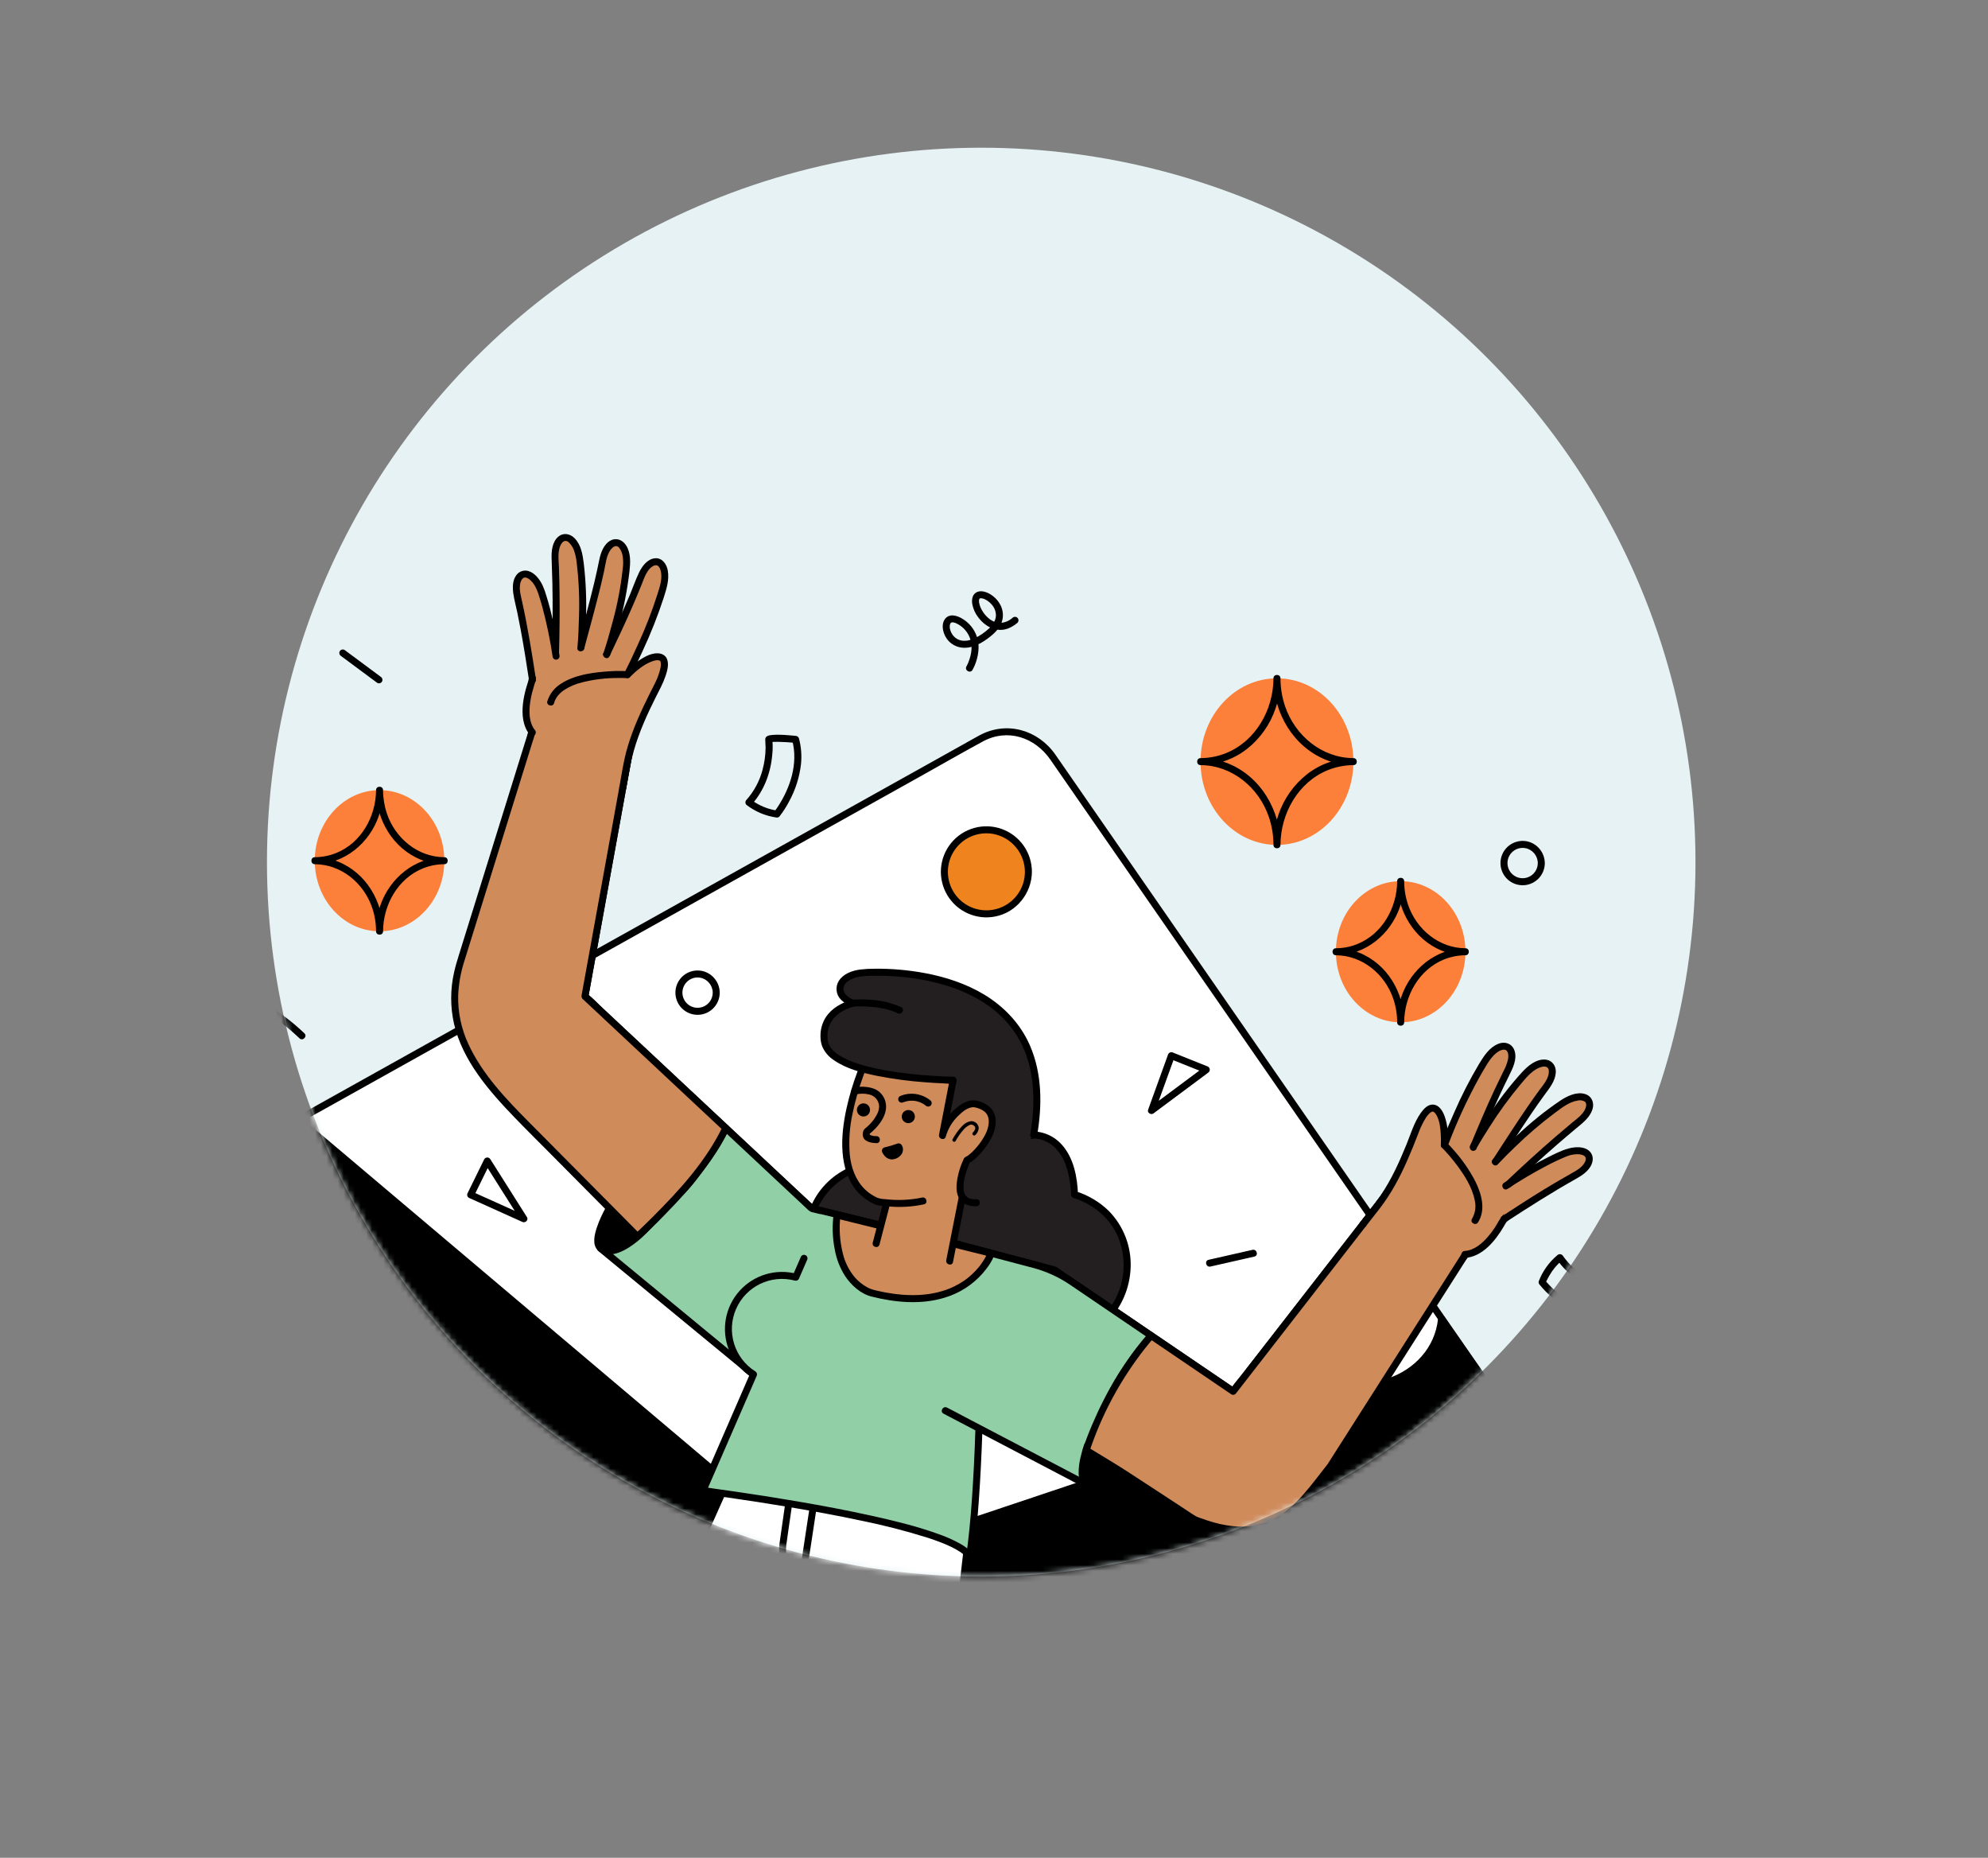 <svg width="350" height="327" viewBox="0 0 350 327" fill="none" xmlns="http://www.w3.org/2000/svg">
<rect x="0" y="0" width="350" height="327" fill="#808080" stroke="none"/>
<circle cx="172.75" cy="151.75" r="125.75" fill="#E6F2F3"/>
<mask id="mask0_1433_12727" style="mask-type:alpha" maskUnits="userSpaceOnUse" x="47" y="26" width="252" height="252">
<circle cx="172.75" cy="151.75" r="125.75" fill="#33959E"/>
</mask>
<g mask="url(#mask0_1433_12727)">
<path d="M236.941 359.943L26.964 306.73L52.487 197.103L172.762 129.962C176.979 127.608 182.295 128.841 185.046 132.811L263.488 246.04L236.941 359.943Z" fill="white"/>
<path d="M237.105 359.347L231.503 357.928L216.184 354.045L193.605 348.323L166.064 341.344L135.784 333.67L105.334 325.953L76.941 318.758L52.944 312.676L35.68 308.301L30.303 306.939C29.393 306.708 28.421 306.336 27.486 306.225C27.365 306.202 27.246 306.172 27.129 306.134L27.559 306.892L30.774 293.084L38.158 261.366L46.417 225.892L52.171 201.178C52.225 200.945 53.231 197.349 53.081 197.268C53.72 197.613 52.401 197.674 52.958 197.545C53.137 197.472 53.306 197.377 53.461 197.264L55.502 196.125L74.371 185.591L104.089 169.002L136.127 151.118L161.958 136.698C165.657 134.633 169.332 132.514 173.059 130.501C177.407 128.152 182.215 129.802 184.913 133.697L188.262 138.53L202.809 159.528L223.062 188.763L243.491 218.252L258.536 239.968L262.301 245.402C262.357 245.483 262.845 246.337 262.942 246.327C262.691 246.351 263.071 245.725 262.871 245.978C262.799 246.154 262.755 246.34 262.742 246.53L258.523 264.631L250.8 297.766L242.626 332.839L237.135 356.395L236.347 359.778C236.167 360.55 237.355 360.879 237.536 360.106L240.67 346.656L248.011 315.162L256.368 279.304L262.639 252.399C263.088 250.47 263.553 248.544 263.988 246.612C264.185 245.734 263.744 245.327 263.251 244.615L252.611 229.258L233.881 202.221L212.726 171.685L194.815 145.831C191.815 141.5 188.815 137.17 185.815 132.84C182.77 128.468 177.243 126.85 172.447 129.431C171.448 129.969 170.465 130.538 169.474 131.091L149.977 141.974L119.831 158.803L87.69 176.745L62.183 190.983L54.747 195.134L52.772 196.237C52.42 196.433 52.074 196.559 51.893 196.938C51.781 197.269 51.702 197.61 51.656 197.956L51.004 200.758L48.623 210.985L41.162 243.032L32.892 278.551L27.197 303.015L26.37 306.565C26.286 306.892 26.476 307.228 26.801 307.323L32.403 308.742L47.722 312.625L70.301 318.347L97.842 325.326L128.122 333L158.573 340.717L186.965 347.912L210.962 353.994L228.226 358.369C230.956 359.061 233.679 359.799 236.42 360.445C236.54 360.474 236.658 360.506 236.778 360.536C237.547 360.731 237.875 359.542 237.105 359.347Z" fill="black"/>
<path d="M142.907 213.779C142.907 213.779 144.672 206.105 154.408 204.691C155.432 199.591 161.095 193.808 168.411 196.535C175.727 199.262 160.414 226.225 160.414 226.225" fill="#231F20"/>
<path d="M143.502 213.943C143.566 213.685 143.647 213.431 143.744 213.183C143.79 213.06 143.839 212.939 143.889 212.817C143.812 213.004 143.915 212.758 143.935 212.714C143.975 212.624 144.016 212.535 144.059 212.446C144.227 212.092 144.413 211.746 144.616 211.409C145.776 209.505 147.43 207.949 149.402 206.907C151.019 206.074 152.768 205.526 154.572 205.285C154.783 205.231 154.948 205.066 155.002 204.854C155.981 200.088 160.403 196.124 165.385 196.477C166.122 196.534 166.85 196.674 167.555 196.895C167.729 196.948 167.902 197.005 168.073 197.066C168.137 197.089 168.416 197.202 168.237 197.122C168.346 197.17 168.453 197.224 168.556 197.285C168.606 197.315 168.653 197.348 168.703 197.379C168.727 197.395 168.749 197.414 168.773 197.43C168.841 197.478 168.653 197.327 168.743 197.408C168.829 197.485 168.915 197.559 168.994 197.643C169.033 197.685 169.069 197.73 169.107 197.773C169.163 197.835 169.032 197.656 169.127 197.801C169.192 197.9 169.257 197.997 169.314 198.101C169.345 198.158 169.491 198.488 169.417 198.302C169.464 198.421 169.508 198.54 169.545 198.663C169.623 198.925 169.682 199.194 169.72 199.465C169.697 199.312 169.722 199.478 169.728 199.54C169.736 199.607 169.742 199.674 169.747 199.741C169.76 199.903 169.768 200.065 169.772 200.228C169.779 200.551 169.77 200.874 169.749 201.196C169.738 201.363 169.724 201.53 169.707 201.696C169.699 201.777 169.69 201.858 169.681 201.939C169.675 201.985 169.67 202.03 169.664 202.075C169.645 202.234 169.67 202.037 169.653 202.16C169.602 202.524 169.541 202.886 169.47 203.247C169.312 204.063 169.112 204.871 168.887 205.671C168.39 207.439 167.775 209.173 167.106 210.882C165.806 214.204 164.278 217.473 162.655 220.687C161.777 222.424 160.833 224.122 159.923 225.841C159.91 225.865 159.895 225.889 159.882 225.913C159.489 226.604 160.554 227.226 160.946 226.535C161.786 225.056 162.577 223.546 163.352 222.032C165.037 218.739 166.616 215.388 167.998 211.956C169.327 208.657 170.607 205.182 170.948 201.616C171.07 200.341 171.049 198.984 170.529 197.792C169.898 196.342 168.556 195.828 167.09 195.495C164.312 194.857 161.393 195.384 159.015 196.956C156.864 198.4 155.214 200.475 154.291 202.895C154.087 203.425 153.928 203.971 153.813 204.526L154.244 204.096C151.141 204.556 148.151 205.782 145.844 207.944C144.45 209.253 143.358 210.85 142.645 212.624C142.509 212.945 142.398 213.276 142.313 213.615C142.134 214.387 143.322 214.716 143.501 213.943L143.502 213.943Z" fill="black"/>
<path d="M138.091 238.757L95.124 195.452C85.52 185.815 84.512 180.418 86.128 171.283L93.617 128.939L110.886 131.795L102.982 175.367L142.914 212.714L159.014 216.694" fill="#D08B5B"/>
<path d="M138.527 238.32L134.533 234.294L124.878 224.563L112.97 212.562L102.215 201.723L96.022 195.481C92.021 191.449 87.779 186.953 86.514 181.227C85.638 177.257 86.405 173.24 87.101 169.307L89.392 156.354L92.287 139.984L94.122 129.61L94.212 129.102L93.453 129.533L108.568 132.032L110.723 132.388L110.292 131.63L109.001 138.744L106.193 154.226L103.469 169.244L102.627 173.883C102.533 174.404 102.179 175.377 102.568 175.822C103.01 176.327 103.573 176.762 104.062 177.219L107.531 180.463L118.213 190.454L130.376 201.831L139.804 210.648L142.131 212.824C142.244 212.93 142.354 213.053 142.477 213.148C142.824 213.416 143.366 213.46 143.78 213.562L157.648 216.99L158.85 217.288C159.62 217.478 159.949 216.29 159.178 216.099L144.222 212.402C143.895 212.321 143.563 212.212 143.23 212.157C142.878 212.098 143.351 212.299 143.319 212.249C143.118 212.013 142.891 211.801 142.642 211.615L138.958 208.17L125.744 195.812L111.307 182.308L106.093 177.432C105.251 176.645 104.441 175.741 103.529 175.034C103.49 175.004 103.455 174.965 103.418 174.93L103.577 175.53L104.361 171.204L106.246 160.812L108.528 148.234L110.503 137.349C110.824 135.577 111.172 133.808 111.467 132.032C111.471 132.007 111.476 131.982 111.481 131.958C111.566 131.63 111.375 131.294 111.05 131.199L95.936 128.701L93.781 128.344C93.453 128.259 93.118 128.45 93.023 128.775L91.691 136.304L88.878 152.211L86.293 166.824C85.707 170.137 84.962 173.494 84.889 176.863C84.807 180.178 85.585 183.457 87.148 186.38C89.059 189.965 91.859 193.038 94.703 195.902C96.175 197.384 97.646 198.867 99.117 200.351L109.104 210.416L121.079 222.485L131.651 233.141L137.396 238.93L137.655 239.192C138.215 239.756 139.087 238.884 138.527 238.32L138.527 238.32Z" fill="black"/>
<path d="M159.014 216.693L142.914 212.713L127.785 198.562C126.356 201.554 123.783 205.382 120.467 209.242C118.519 211.508 107.576 218.074 105.722 219.726L133.984 243.006L159.014 216.693Z" fill="#91CFA6"/>
<path d="M159.177 216.1L153.744 214.757L145.076 212.614L143.077 212.12L143.349 212.278L138.23 207.491L130.08 199.868L128.22 198.128C128.084 197.995 127.894 197.932 127.706 197.956C127.517 197.981 127.35 198.09 127.252 198.253C126.012 200.743 124.534 203.108 122.838 205.313C121.563 207.021 120.282 208.764 118.6 210.092C117.268 211.144 115.671 212.224 114.191 213.219C112.49 214.364 110.772 215.484 109.064 216.617C107.791 217.462 106.433 218.276 105.285 219.292C105.046 219.533 105.046 219.922 105.285 220.163L108.108 222.489L114.856 228.047L123.014 234.766L130.066 240.575C131.21 241.517 132.346 242.47 133.498 243.402C133.515 243.416 133.531 243.429 133.548 243.443C133.791 243.677 134.176 243.677 134.419 243.443L136.909 240.825L142.888 234.54L150.121 226.936L156.372 220.364C157.382 219.303 158.425 218.265 159.405 217.177C159.419 217.161 159.435 217.145 159.449 217.13C159.996 216.555 159.126 215.682 158.578 216.258L156.088 218.876L150.109 225.161L142.876 232.765L136.625 239.337L134.571 241.496C134.25 241.833 133.882 242.159 133.592 242.525C133.579 242.541 133.562 242.556 133.548 242.571H134.42L131.596 240.246L124.849 234.688L116.691 227.968L109.638 222.159L107.306 220.238C106.956 219.917 106.589 219.615 106.206 219.332C106.189 219.32 106.173 219.306 106.157 219.292V220.163C106.231 220.098 106.306 220.035 106.382 219.974C106.422 219.942 106.462 219.91 106.502 219.879C106.362 219.99 106.544 219.848 106.58 219.82C106.819 219.641 107.062 219.466 107.307 219.294C107.963 218.833 108.63 218.386 109.297 217.941C110.985 216.816 112.686 215.709 114.372 214.58C115.943 213.529 117.515 212.47 119.016 211.318C119.572 210.908 120.103 210.464 120.606 209.991C121.502 209.05 122.333 208.049 123.094 206.997C125.065 204.458 126.922 201.78 128.316 198.875L127.348 199L131.66 203.033L139.3 210.178L141.885 212.596C142.216 212.906 142.497 213.246 142.947 213.358L150.943 215.334C153.533 215.974 156.118 216.649 158.716 217.256C158.76 217.266 158.805 217.278 158.849 217.289C159.62 217.479 159.948 216.29 159.177 216.1Z" fill="black"/>
<path d="M105.729 219.673C106.997 220.763 110.277 220.335 114.69 215.171L109.175 209.613C105.903 214.509 104.413 218.543 105.729 219.673Z" fill="black"/>
<path d="M105.292 220.109C107.409 221.889 110.546 219.868 112.249 218.476C113.29 217.606 114.253 216.646 115.125 215.607C115.359 215.364 115.359 214.979 115.125 214.736L110.295 209.867L109.61 209.178C109.474 209.046 109.285 208.983 109.096 209.007C108.908 209.031 108.741 209.14 108.642 209.302C107.246 211.399 105.903 213.624 105.092 216.023C104.688 217.218 104.182 219.117 105.292 220.109C105.882 220.636 106.757 219.767 106.164 219.237C106.121 219.198 106.081 219.158 106.042 219.115C106.148 219.231 106.043 219.117 106.023 219.079C105.998 219.032 105.972 218.986 105.949 218.938C106.018 219.086 105.938 218.893 105.93 218.86C105.917 218.81 105.906 218.761 105.894 218.712C105.856 218.549 105.886 218.71 105.879 218.607C105.869 218.468 105.866 218.328 105.872 218.188C105.936 217.467 106.105 216.759 106.373 216.086C107.166 213.893 108.42 211.856 109.707 209.924L108.739 210.049L113.57 214.918L114.254 215.607V214.736C112.983 216.216 111.573 217.653 109.882 218.653C109.366 218.973 108.809 219.222 108.226 219.393C108.107 219.426 107.987 219.456 107.866 219.48C107.799 219.494 107.732 219.506 107.665 219.517C107.592 219.529 107.679 219.516 107.689 219.515C107.653 219.52 107.617 219.524 107.58 219.527C107.37 219.544 107.158 219.545 106.948 219.532C106.793 219.523 107.028 219.552 106.883 219.524C106.833 219.514 106.782 219.505 106.732 219.493C106.636 219.47 106.544 219.438 106.451 219.406C106.354 219.373 106.553 219.463 106.433 219.397C106.388 219.372 106.341 219.35 106.297 219.324C106.259 219.302 106.223 219.276 106.185 219.253C106.059 219.177 106.222 219.286 106.164 219.237C105.561 218.73 104.684 219.597 105.292 220.109Z" fill="black"/>
<path d="M123.492 194.548L102.982 175.366L110.886 131.793L94.149 123.256L93.617 128.938L81.103 169.175C77.61 180.476 83.055 188.279 92.658 197.916L106.71 212.078L112.224 217.636C114.079 215.984 118.519 211.508 120.466 209.242C123.783 205.382 126.356 201.555 127.784 198.563L123.492 194.548Z" fill="#D08B5B"/>
<path d="M123.928 194.113L116.958 187.595L105.943 177.292L103.418 174.93L103.576 175.53L104.363 171.193L106.252 160.779L108.529 148.228L110.506 137.332C110.826 135.566 111.17 133.803 111.467 132.033C111.471 132.008 111.476 131.983 111.481 131.958C111.548 131.689 111.434 131.407 111.197 131.262L105.555 128.383L96.547 123.789L94.46 122.724C94.269 122.619 94.036 122.621 93.847 122.729C93.657 122.838 93.538 123.038 93.533 123.257L93.07 128.203C93.047 128.439 93.002 128.684 93.002 128.921C93.002 128.841 93.061 128.714 93.002 128.843C92.927 129.037 92.865 129.236 92.816 129.439L90.529 136.794L86.821 148.713L83.106 160.659L80.751 168.23C80.454 169.187 80.164 170.145 79.949 171.126C79.27 174.111 79.264 177.209 79.932 180.197C81.434 186.676 86.063 191.99 90.558 196.656C92.727 198.907 94.954 201.105 97.156 203.325L105.341 211.574C107.156 213.403 108.971 215.233 110.787 217.062L111.789 218.072C112.032 218.306 112.417 218.306 112.66 218.072C114.765 216.192 116.742 214.15 118.684 212.104C121.129 209.55 123.363 206.802 125.366 203.889C126.474 202.294 127.46 200.618 128.317 198.874C128.451 198.631 128.412 198.329 128.22 198.128L123.928 194.113C123.349 193.571 122.475 194.441 123.056 194.985L127.349 198.999L127.252 198.252C124.317 204.361 119.647 209.479 114.893 214.222C113.879 215.234 112.858 216.245 111.789 217.201H112.66C110.79 215.315 108.919 213.43 107.049 211.545L100.319 204.762L93.286 197.675C89.164 193.52 84.919 189.129 82.448 183.743C81.207 181.08 80.597 178.168 80.665 175.231C80.749 173.166 81.115 171.122 81.754 169.156L83.642 163.087L87.171 151.738L90.975 139.508L93.689 130.783C93.858 130.24 94.066 129.694 94.2 129.141C94.261 128.798 94.299 128.451 94.312 128.103L94.598 125.043L94.766 123.256L93.838 123.789L99.481 126.667L108.489 131.262L110.575 132.326L110.292 131.63L109.747 134.637L108.379 142.178L106.576 152.117L104.717 162.365L103.201 170.718L102.423 175.008C102.403 175.099 102.387 175.191 102.377 175.284C102.364 175.561 102.499 175.824 102.732 175.975L104.323 177.463L110.783 183.505L118.251 190.49L122.833 194.776L123.056 194.985C123.635 195.526 124.509 194.656 123.928 194.113Z" fill="black"/>
<path d="M109.635 138.691L110.3 134.983C110.752 132.459 111.488 129.994 112.491 127.634C113.272 125.798 114.353 123.438 115.781 120.7C115.781 120.7 118.245 115.977 116.078 115.619C113.911 115.261 110.455 118.749 110.455 118.749C110.455 118.749 112.874 111.712 107.966 110.51C103.154 109.33 94.178 108.13 93.767 119.024C93.753 119.443 93.676 119.858 93.54 120.255C92.985 121.849 91.672 126.395 93.722 128.918" fill="#D08B5B"/>
<path d="M110.23 138.855C110.484 137.436 110.72 136.012 110.998 134.598C111.659 131.229 112.899 128.08 114.348 124.982C114.985 123.622 115.671 122.288 116.347 120.946C116.676 120.295 116.958 119.621 117.191 118.93C117.472 118.089 117.751 117.072 117.495 116.191C117.187 115.128 116.146 114.867 115.159 115.037C113.896 115.255 112.743 116.049 111.749 116.815C111.14 117.277 110.563 117.777 110.02 118.314L111.05 118.914C111.652 117.156 111.911 115.052 111.449 113.24C111.123 111.835 110.134 110.676 108.798 110.133C107.731 109.701 106.489 109.53 105.354 109.369C102.862 109.016 100.22 109.005 97.898 110.101C95.058 111.442 93.692 114.341 93.295 117.327C93.225 117.853 93.18 118.381 93.155 118.911C93.124 119.402 93.024 119.887 92.858 120.35C92.628 121.045 92.439 121.753 92.294 122.471C91.919 124.337 91.784 126.38 92.557 128.166C92.746 128.593 92.992 128.992 93.287 129.355C93.528 129.593 93.917 129.593 94.158 129.355C94.391 129.111 94.391 128.727 94.158 128.483C93.116 127.169 93.118 125.256 93.332 123.677C93.442 122.9 93.608 122.132 93.83 121.38C94.069 120.551 94.347 119.787 94.388 118.911C94.465 117.293 94.726 115.627 95.465 114.168C95.985 113.101 96.791 112.199 97.792 111.561C98.75 110.99 99.816 110.624 100.924 110.488C102.061 110.354 103.21 110.35 104.348 110.477C104.906 110.534 105.303 110.591 105.902 110.698C106.409 110.789 106.914 110.895 107.416 111.012C108.019 111.117 108.593 111.348 109.101 111.69C109.516 112.015 109.842 112.44 110.05 112.925C110.49 113.936 110.498 115.104 110.369 116.264C110.345 116.485 110.323 116.634 110.269 116.938C110.229 117.161 110.183 117.384 110.131 117.605C110.064 117.895 109.982 118.179 109.9 118.465C109.889 118.506 109.875 118.546 109.861 118.586C109.657 119.183 110.474 119.606 110.891 119.186C111.972 118.098 113.302 116.97 114.75 116.43C114.966 116.347 115.188 116.284 115.415 116.239C115.501 116.222 115.588 116.213 115.675 116.212C115.738 116.21 115.966 116.222 115.914 116.214C115.965 116.222 116.198 116.305 116.087 116.25C116.129 116.271 116.285 116.35 116.168 116.291C116.177 116.296 116.271 116.408 116.218 116.333C116.162 116.255 116.251 116.386 116.253 116.389C116.269 116.417 116.285 116.446 116.298 116.476C116.237 116.348 116.299 116.484 116.307 116.518C116.315 116.554 116.355 116.801 116.343 116.676C116.35 116.754 116.353 116.833 116.353 116.911C116.354 117.093 116.339 117.274 116.306 117.452C116.219 117.899 116.098 118.338 115.945 118.767C115.758 119.314 115.531 119.847 115.264 120.36C114.59 121.687 113.915 123.012 113.284 124.36C111.89 127.337 110.652 130.363 109.951 133.585C109.595 135.221 109.336 136.88 109.041 138.528C108.96 138.854 109.149 139.188 109.472 139.286C109.8 139.373 110.137 139.182 110.23 138.855L110.23 138.855Z" fill="black"/>
<path d="M106.757 115.223C109.957 108.537 111.229 105.606 112.825 101.586C114.421 97.567 117.58 98.135 116.966 102.505C115.34 109.302 110.455 118.75 110.455 118.75C110.455 118.75 98.484 118.07 96.957 123.592" fill="#D08B5B"/>
<path d="M107.289 115.533C108.731 112.519 110.162 109.497 111.487 106.429C111.988 105.268 112.475 104.1 112.947 102.927C113.392 101.824 113.829 100.363 114.85 99.717C115.001 99.602 115.178 99.526 115.366 99.496C115.535 99.46 115.248 99.493 115.416 99.492C115.468 99.491 115.52 99.491 115.572 99.494C115.548 99.492 115.446 99.466 115.56 99.493C115.626 99.507 115.691 99.526 115.754 99.55C115.625 99.498 115.842 99.609 115.879 99.635C115.792 99.573 115.999 99.759 116.035 99.804C115.986 99.743 116.121 99.948 116.143 99.986C116.203 100.091 116.249 100.205 116.279 100.323C116.712 101.74 116.168 103.234 115.751 104.587C114.793 107.589 113.652 110.53 112.333 113.391C111.569 115.091 110.778 116.782 109.922 118.438L110.455 118.133C109.035 118.065 107.611 118.101 106.197 118.242C103.693 118.47 100.986 118.921 98.833 120.303C97.654 121.006 96.774 122.117 96.362 123.427C96.144 124.191 97.333 124.517 97.551 123.754C97.586 123.632 97.625 123.511 97.669 123.391C97.677 123.362 97.689 123.334 97.703 123.307C97.737 123.231 97.773 123.157 97.812 123.083C97.869 122.974 97.931 122.867 97.998 122.762C98.031 122.71 98.066 122.659 98.101 122.608C98.15 122.536 98.165 122.519 98.172 122.51C98.49 122.111 98.867 121.763 99.29 121.477C100.265 120.84 101.342 120.378 102.475 120.11C104.612 119.573 106.809 119.314 109.013 119.339C109.493 119.336 109.975 119.338 110.455 119.365C110.674 119.368 110.878 119.251 110.987 119.06C111.757 117.57 112.472 116.05 113.167 114.523C114.579 111.498 115.808 108.39 116.846 105.217C117.338 103.658 117.858 102.071 117.568 100.42C117.375 99.322 116.607 98.177 115.363 98.262C114.012 98.355 113.056 99.635 112.519 100.754C111.914 102.014 111.457 103.359 110.916 104.648C109.46 108.117 107.848 111.518 106.224 114.91C105.883 115.623 106.946 116.249 107.289 115.533H107.289Z" fill="black"/>
<path d="M106.844 115.089C106.844 115.089 109.987 105.802 110.347 98.823C110.153 94.413 106.943 94.431 106.107 98.675C105.271 102.918 104.191 106.809 102.263 113.967" fill="#D08B5B"/>
<path d="M107.438 115.254C107.974 113.671 108.435 112.059 108.868 110.445C109.778 107.202 110.433 103.892 110.826 100.546C110.985 99.036 111.092 97.366 110.243 96.018C109.647 95.072 108.57 94.588 107.523 95.126C106.312 95.749 105.766 97.267 105.513 98.512C105.247 99.819 104.967 101.123 104.657 102.421C103.747 106.236 102.689 110.017 101.669 113.804C101.463 114.571 102.652 114.898 102.858 114.132C103.751 110.817 104.666 107.507 105.497 104.176C105.807 102.936 106.102 101.692 106.371 100.442C106.64 99.194 106.747 97.75 107.548 96.703C107.663 96.569 107.787 96.443 107.92 96.327C108.007 96.264 108.099 96.211 108.196 96.166C108.095 96.211 108.351 96.126 108.404 96.117C108.258 96.141 108.502 96.123 108.543 96.125C108.394 96.116 108.624 96.149 108.676 96.166C108.83 96.215 108.576 96.104 108.719 96.187C108.767 96.215 108.813 96.241 108.858 96.272C108.838 96.258 108.774 96.2 108.868 96.28C108.928 96.333 108.986 96.389 109.039 96.448C109.34 96.866 109.539 97.348 109.621 97.856C109.737 98.602 109.742 99.362 109.636 100.109C109.291 103.302 108.686 106.46 107.829 109.555C107.356 111.359 106.847 113.16 106.249 114.927C105.995 115.68 107.185 116.003 107.438 115.254L107.438 115.254Z" fill="black"/>
<path d="M102.269 114.048C102.269 114.048 103.162 104.285 101.885 97.414C100.669 93.171 97.552 93.936 97.728 98.257C97.903 102.578 98.005 107.611 97.798 115.021" fill="#D08B5B"/>
<path d="M102.886 114.048C103.036 112.398 103.109 110.738 103.154 109.082C103.287 105.753 103.158 102.42 102.768 99.111C102.565 97.561 102.308 95.905 101.16 94.738C100.363 93.927 99.178 93.704 98.276 94.478C97.213 95.391 97.065 97.044 97.115 98.343C97.169 99.755 97.217 101.167 97.248 102.58C97.337 106.726 97.297 110.875 97.182 115.021C97.16 115.814 98.393 115.813 98.415 115.021C98.514 111.415 98.559 107.808 98.509 104.202C98.489 102.78 98.455 101.358 98.407 99.937C98.365 98.681 98.147 97.269 98.633 96.086C98.716 95.878 98.831 95.686 98.975 95.515C99.011 95.478 99.189 95.32 99.113 95.376C99.16 95.341 99.406 95.224 99.299 95.261C99.346 95.245 99.582 95.205 99.438 95.216C99.484 95.213 99.726 95.23 99.587 95.207C99.79 95.227 99.981 95.314 100.128 95.455C100.521 95.829 100.827 96.285 101.022 96.791C101.29 97.521 101.46 98.284 101.528 99.058C101.908 102.192 102.044 105.35 101.936 108.504C101.896 110.353 101.821 112.206 101.653 114.048C101.581 114.838 102.814 114.833 102.886 114.048V114.048Z" fill="black"/>
<path d="M97.9 115.499C97.388 112.108 96.403 107.024 95.031 103.415C93.077 99.457 90.146 100.768 91.091 104.988C92.036 109.208 92.632 112.357 93.752 119.684" fill="#D08B5B"/>
<path d="M98.495 115.334C98.084 112.54 97.523 109.77 96.814 107.036C96.63 106.339 96.432 105.646 96.216 104.958C96.03 104.285 95.793 103.628 95.507 102.991C95.004 101.977 94.198 100.889 93.076 100.525C92.234 100.255 91.316 100.586 90.84 101.331C90.207 102.254 90.228 103.505 90.388 104.563C90.55 105.635 90.841 106.696 91.063 107.757C91.269 108.742 91.464 109.73 91.649 110.719C92.215 113.751 92.692 116.799 93.159 119.848C93.251 120.174 93.589 120.366 93.917 120.278C94.24 120.181 94.429 119.847 94.347 119.52C93.654 114.988 92.92 110.463 91.942 105.982C91.722 104.973 91.403 103.928 91.561 102.886C91.602 102.544 91.725 102.218 91.92 101.933C91.954 101.894 92.089 101.768 92.067 101.785C92.037 101.807 92.18 101.717 92.213 101.701C92.297 101.658 92.125 101.731 92.214 101.7C92.248 101.688 92.282 101.678 92.317 101.67C92.335 101.667 92.447 101.647 92.368 101.658C92.284 101.668 92.433 101.657 92.45 101.657C92.568 101.658 92.685 101.682 92.794 101.728C92.94 101.795 93.079 101.877 93.209 101.972C93.618 102.311 93.958 102.725 94.212 103.191C94.511 103.751 94.749 104.342 94.92 104.954C95.129 105.595 95.32 106.242 95.498 106.892C96.272 109.778 96.875 112.706 97.306 115.662C97.398 115.989 97.736 116.181 98.064 116.093C98.387 115.995 98.576 115.662 98.495 115.334L98.495 115.334Z" fill="black"/>
<path d="M170.707 273.951C167.352 267.92 123.858 262.32 123.858 262.32L142.91 218.236C143.944 215.325 146.837 213.638 149.622 214.321L168.206 218.876C171.232 219.618 172.506 221.257 172.717 226.016C172.717 226.016 172.953 258.873 170.707 273.951Z" fill="white"/>
<path d="M263.489 246.04L253.789 232.149C253.265 237.177 249.852 241.436 245.059 243.041L155.863 272.923C149.267 275.133 141.989 273.43 137.058 268.523L52.522 197.084L52.488 197.103L47.805 217.296L24.382 319.738L235.064 368.601L263.489 246.04Z" fill="black"/>
<path d="M264.021 245.728L254.321 231.837C254.175 231.606 253.896 231.497 253.632 231.568C253.368 231.64 253.182 231.875 253.173 232.148C252.646 237.209 249.031 241.061 244.333 242.634L238.722 244.514L215.098 252.429L185.068 262.489L161.63 270.341L156.183 272.166C150.923 273.928 145.269 273.496 140.523 270.506C138.856 269.456 137.395 268.003 135.881 266.724L130.381 262.076L111.023 245.718L86.972 225.392L65.255 207.04L53.511 197.115L52.958 196.647C52.756 196.457 52.454 196.418 52.211 196.551C51.818 196.77 51.792 197.377 51.701 197.768L51.069 200.492L49.099 208.989C48.447 211.8 47.789 214.609 47.144 217.422C45.8 223.283 44.459 229.146 43.122 235.01L35.445 268.585L27.813 301.968L25.156 313.586C24.72 315.492 24.196 317.4 23.844 319.324C23.829 319.408 23.806 319.491 23.787 319.574C23.702 319.901 23.893 320.237 24.218 320.332L29.851 321.639L45.183 325.194L67.86 330.454L95.528 336.871L125.833 343.899L156.423 350.994L184.944 357.609L209.041 363.197L226.313 367.203C229.059 367.84 231.799 368.516 234.554 369.115C234.67 369.14 234.785 369.168 234.9 369.195C235.227 369.28 235.563 369.089 235.658 368.764L238.494 356.535L245.277 327.291L253.505 291.815L260.591 261.261L262.926 251.193C263.293 249.611 263.768 248.015 264.035 246.412C264.047 246.342 264.067 246.272 264.083 246.203C264.262 245.431 263.074 245.101 262.895 245.875L260.058 258.105L253.276 287.348L245.048 322.824L237.962 353.378L235.627 363.447L234.899 366.583C234.785 367.076 234.51 367.718 234.518 368.228C234.509 368.299 234.493 368.369 234.469 368.437L235.228 368.006L229.594 366.7L214.262 363.144L191.585 357.884L163.918 351.467L133.612 344.439L103.022 337.344L74.502 330.73L50.404 325.141L33.132 321.135L27.714 319.878C26.802 319.667 25.825 319.315 24.891 319.224C24.774 319.204 24.659 319.177 24.545 319.143L24.976 319.902L28.226 305.689L35.571 273.563L43.384 239.391L48.126 218.651C49.669 211.902 51.251 205.161 52.815 198.417C52.893 198.149 52.956 197.877 53.004 197.601C53.058 197.13 53.244 197.386 52.833 197.616L52.086 197.519L60.588 204.704L80.97 221.928L105.458 242.622L126.508 260.412C129.844 263.231 133.268 265.972 136.527 268.879C138.373 270.525 140.236 271.963 142.532 272.946C146.169 274.5 150.199 274.887 154.067 274.054C155.692 273.703 157.277 273.098 158.852 272.57L179.555 265.635L209.514 255.598L235.757 246.806L243.345 244.265C245.696 243.477 247.927 242.657 249.856 240.984C252.433 238.719 254.058 235.562 254.405 232.149L253.257 232.46L262.957 246.35C263.408 246.996 264.477 246.38 264.021 245.728Z" fill="black"/>
<path d="M125.376 258.67L123.598 261.972C122.353 264.286 122.645 267.125 124.334 269.137L127.433 272.829L133.186 261.94" fill="black"/>
<path d="M124.844 258.359L123.612 260.647C123.056 261.681 122.498 262.692 122.313 263.873C122.011 265.738 122.468 267.647 123.583 269.173C124.09 269.854 124.666 270.488 125.212 271.137L126.998 273.265C127.133 273.399 127.323 273.463 127.512 273.438C127.701 273.414 127.868 273.304 127.966 273.14L133.006 263.6L133.719 262.251C134.089 261.55 133.025 260.926 132.654 261.629L127.614 271.169L126.901 272.518L127.869 272.393C126.847 271.176 125.821 269.962 124.803 268.741C123.842 267.583 123.362 266.1 123.462 264.599C123.536 263.454 124.021 262.488 124.551 261.503L125.908 258.981C126.284 258.283 125.22 257.66 124.844 258.359V258.359Z" fill="black"/>
<path d="M171.205 269.953L170.757 273.935C170.518 276.057 169.196 277.903 167.264 278.813L159.894 282.281L154.758 263.584" fill="black"/>
<path d="M170.589 269.953L170.227 273.171C170.189 273.64 170.12 274.106 170.02 274.566C169.779 275.545 169.276 276.44 168.565 277.155C167.802 277.92 166.846 278.331 165.888 278.782L162.21 280.512L159.584 281.748L160.489 282.117L158.751 275.788L155.983 265.714L155.353 263.42C155.143 262.656 153.954 262.98 154.164 263.748L155.903 270.077L158.671 280.15L159.301 282.444C159.355 282.627 159.489 282.774 159.665 282.846C159.841 282.918 160.04 282.905 160.206 282.813L166.283 279.953C167.269 279.489 168.249 279.07 169.088 278.35C170.508 277.13 171.204 275.45 171.409 273.626L171.822 269.953C171.82 269.614 171.545 269.339 171.206 269.337C170.868 269.344 170.597 269.616 170.589 269.953V269.953Z" fill="black"/>
<path d="M181.981 199.789C181.981 199.789 188.761 199.378 189.172 210.267C199.651 213.555 201.089 225.882 194.309 232.457C167.805 224.444 161.23 220.54 161.23 220.54C161.23 220.54 166.367 201.844 181.981 199.789Z" fill="#231F20"/>
<path d="M181.981 200.405C182.202 200.399 182.422 200.412 182.64 200.442C182.381 200.415 182.747 200.462 182.825 200.477C182.96 200.503 183.094 200.534 183.227 200.57C183.353 200.604 183.479 200.641 183.602 200.683C183.675 200.708 183.747 200.734 183.818 200.761C183.855 200.775 183.892 200.79 183.929 200.804C184.092 200.867 183.868 200.775 183.969 200.821C184.31 200.975 184.639 201.156 184.951 201.364C185.285 201.589 185.593 201.85 185.87 202.143C186.59 202.903 187.153 203.797 187.528 204.774C188.177 206.534 188.524 208.391 188.556 210.266C188.563 210.542 188.745 210.781 189.009 210.861C192.461 211.956 195.367 214.326 196.826 217.677C198.88 222.611 197.709 228.299 193.873 232.02L194.473 231.861C190.008 230.511 185.557 229.114 181.132 227.638C177.999 226.593 174.879 225.509 171.785 224.357C170.652 223.935 169.524 223.502 168.399 223.059C167.927 222.872 167.455 222.683 166.984 222.491C166.775 222.405 166.566 222.319 166.358 222.233C166.255 222.19 166.152 222.147 166.05 222.104C166.007 222.086 165.964 222.068 165.921 222.05C165.873 222.03 165.731 221.97 165.859 222.024C164.772 221.565 163.691 221.09 162.63 220.572C162.277 220.399 161.921 220.152 161.553 220.014C161.549 220.012 161.545 220.01 161.541 220.007L161.825 220.703C161.998 220.071 162.221 219.451 162.448 218.837C163.006 217.326 163.663 215.854 164.415 214.43C166.585 210.279 169.512 206.41 173.414 203.742C175.971 201.976 178.904 200.833 181.981 200.404C182.317 200.394 182.587 200.124 182.598 199.788C182.598 199.489 182.314 199.127 181.981 199.172C179.048 199.554 176.227 200.548 173.701 202.088C171.462 203.484 169.456 205.222 167.754 207.238C165.059 210.449 162.927 214.093 161.447 218.015C161.137 218.788 160.866 219.576 160.636 220.375C160.566 220.644 160.681 220.927 160.919 221.071C161.194 221.235 161.484 221.377 161.77 221.519C162.744 222.004 163.739 222.448 164.739 222.877C166.633 223.69 168.55 224.449 170.478 225.178C173.429 226.295 176.407 227.343 179.396 228.354C183.664 229.797 187.958 231.161 192.266 232.479C192.892 232.67 193.518 232.861 194.145 233.05C194.359 233.109 194.587 233.048 194.745 232.892C197.406 230.279 198.952 226.737 199.059 223.01C199.176 219.334 197.786 215.771 195.21 213.146C193.558 211.535 191.544 210.344 189.336 209.672L189.789 210.267C189.667 207.234 189.081 203.959 187.036 201.592C185.999 200.373 184.573 199.549 182.998 199.26C182.664 199.194 182.323 199.164 181.982 199.172C181.193 199.218 181.188 200.451 181.981 200.405Z" fill="black"/>
<path d="M129.487 257.523L114.694 290.602L158.867 312.997L166.264 307.449L171.297 263.687" fill="white"/>
<path d="M128.955 257.212L127.48 260.511L123.939 268.429L119.673 277.968L115.985 286.214C115.386 287.553 114.78 288.89 114.189 290.232C114.18 290.252 114.171 290.271 114.162 290.291C113.997 290.585 114.095 290.958 114.384 291.134L118.793 293.369L129.344 298.719L142.101 305.186L153.149 310.787C154.925 311.688 156.691 312.618 158.482 313.491C158.507 313.503 158.532 313.516 158.557 313.529C158.749 313.642 158.987 313.642 159.179 313.529L163.581 310.227L166.102 308.337C166.258 308.22 166.414 308.104 166.57 307.986C166.759 307.843 166.876 307.624 166.888 307.387C166.98 306.623 167.064 305.858 167.152 305.094L167.719 300.165L168.493 293.43L169.372 285.789L170.25 278.158L171.034 271.342L171.618 266.26C171.713 265.441 171.841 264.618 171.902 263.796C171.904 263.76 171.91 263.723 171.914 263.687C171.912 263.347 171.638 263.073 171.298 263.071C170.961 263.078 170.689 263.35 170.682 263.687L170.182 268.033L168.977 278.507L167.524 291.143L166.264 302.089L165.851 305.68C165.787 306.242 165.684 306.813 165.656 307.378C165.655 307.401 165.651 307.426 165.648 307.449L165.953 306.917L159.479 311.773L158.557 312.464H159.179L154.77 310.229L144.218 304.879L131.461 298.412L120.414 292.811L116.811 290.985C116.242 290.696 115.673 290.347 115.081 290.107C115.055 290.097 115.03 290.082 115.006 290.069L115.227 290.913L116.702 287.614L120.243 279.696L124.509 270.157L128.197 261.91C128.796 260.571 129.402 259.235 129.993 257.893C130.002 257.873 130.011 257.854 130.02 257.834C130.181 257.539 130.084 257.169 129.799 256.991C129.504 256.822 129.129 256.92 128.955 257.212V257.212Z" fill="black"/>
<path d="M141.552 221.488L140.104 224.814C135.597 223.614 130.889 225.889 129.029 230.166C127.168 234.443 128.713 239.438 132.664 241.918L123.762 262.377C123.762 262.377 167.351 267.919 170.706 273.951C172.952 258.873 172.716 226.016 172.716 226.016C172.505 221.257 171.231 219.618 168.205 218.876L144.622 213.096" fill="#91CFA6"/>
<path d="M141.02 221.176L139.573 224.502L140.269 224.219C136.613 223.244 132.719 224.405 130.194 227.224C127.67 230.043 126.943 234.041 128.314 237.568C129.112 239.58 130.525 241.288 132.353 242.449L132.132 241.606L129.106 248.561L124.325 259.551L123.231 262.065C123.127 262.257 123.129 262.489 123.238 262.678C123.346 262.867 123.545 262.986 123.763 262.993C124.153 263.042 124.542 263.095 124.931 263.147C125.086 263.167 124.769 263.125 124.928 263.146L125.069 263.165C125.186 263.181 125.302 263.197 125.418 263.213C125.665 263.246 125.912 263.28 126.159 263.314C126.768 263.398 127.377 263.484 127.985 263.571C131.502 264.072 135.012 264.616 138.517 265.2C142.877 265.93 147.227 266.725 151.551 267.646C155.526 268.446 159.455 269.456 163.323 270.67C164.098 270.924 164.869 271.193 165.63 271.487C165.793 271.55 165.955 271.615 166.117 271.68C166.204 271.715 166.29 271.751 166.376 271.787C166.407 271.799 166.514 271.845 166.391 271.792C166.444 271.815 166.497 271.838 166.55 271.86C166.86 271.994 167.167 272.134 167.471 272.281C168.002 272.533 168.515 272.821 169.006 273.142C169.108 273.21 169.208 273.281 169.307 273.352C169.342 273.378 169.503 273.508 169.34 273.376C169.39 273.416 169.44 273.456 169.489 273.497C169.654 273.633 169.807 273.781 169.95 273.941C169.979 273.974 170.005 274.009 170.035 274.042C170.078 274.089 169.942 273.899 170.032 274.038C170.079 274.113 170.13 274.184 170.174 274.262C170.413 274.686 171.22 274.656 171.3 274.114C171.797 270.769 172.095 267.396 172.335 264.023C172.613 260.108 172.799 256.187 172.941 252.265C173.081 248.426 173.18 244.586 173.239 240.744C173.29 237.65 173.322 234.555 173.334 231.46C173.341 229.777 173.341 228.094 173.335 226.412C173.323 224.02 173.013 221.054 170.989 219.468C169.694 218.453 167.98 218.186 166.418 217.803L159.042 215.995L150.364 213.868L145.046 212.565L144.786 212.501C144.015 212.312 143.686 213.5 144.458 213.689L148.197 214.606L156.358 216.606L164.49 218.6C165.751 218.909 167.021 219.192 168.275 219.53C169.674 219.907 170.731 220.578 171.346 221.903C171.921 223.142 172.076 224.707 172.1 226.079C172.123 227.366 172.108 228.655 172.106 229.942C172.101 232.748 172.079 235.553 172.042 238.359C171.993 242.041 171.914 245.722 171.804 249.403C171.684 253.336 171.524 257.267 171.288 261.194C171.076 264.715 170.813 268.236 170.387 271.738C170.298 272.469 170.219 273.066 170.112 273.787L171.239 273.639C170.75 272.772 169.84 272.17 168.997 271.69C167.728 270.998 166.401 270.417 165.032 269.954C161.313 268.62 157.447 267.686 153.595 266.83C149.246 265.864 144.865 265.041 140.474 264.287C136.761 263.65 133.04 263.063 129.311 262.526C128.108 262.351 126.904 262.182 125.699 262.017C125.087 261.934 124.456 261.799 123.838 261.77C123.813 261.768 123.788 261.763 123.763 261.76L124.295 262.688L127.321 255.732L132.102 244.742L133.196 242.228C133.357 241.932 133.26 241.563 132.975 241.385C129.286 239.064 127.846 234.396 129.588 230.401C131.33 226.406 135.73 224.284 139.941 225.408C140.21 225.479 140.494 225.364 140.637 225.124L142.084 221.798C142.245 221.503 142.148 221.133 141.863 220.955C141.569 220.786 141.193 220.884 141.02 221.176L141.02 221.176Z" fill="black"/>
<path d="M168.031 240.287L207.39 264.159C221.033 269.664 225.668 262.029 231.394 254.73L257.933 220.896L258.076 209.379L244.282 209.94L217.105 244.903L185.632 223.525L162.35 217.38" fill="#D08B5B"/>
<path d="M167.72 240.818L173.778 244.492L187.154 252.605L200.589 260.753L205.176 263.536C205.803 263.916 206.42 264.339 207.068 264.683C207.844 265.048 208.651 265.345 209.479 265.57C210.551 265.918 211.646 266.189 212.757 266.382C214.582 266.715 216.45 266.731 218.28 266.431C221.428 265.875 224.114 264.081 226.329 261.841C228.953 259.19 231.108 256.085 233.409 253.152L241.707 242.572L251.887 229.594L258.125 221.642C258.338 221.435 258.485 221.169 258.549 220.879C258.617 220.23 258.566 219.547 258.574 218.895L258.671 211.019L258.692 209.378C258.688 209.039 258.414 208.765 258.075 208.762L245.403 209.277C244.989 209.294 244.175 209.19 243.845 209.505C243.71 209.655 243.586 209.814 243.474 209.982L241.087 213.053L232.132 224.573L222.139 237.429L218.532 242.069C217.946 242.824 217.27 243.56 216.749 244.363C216.726 244.399 216.695 244.432 216.669 244.466L217.416 244.37L209.813 239.205L195.322 229.362L186.104 223.101C185.947 222.996 185.772 222.919 185.588 222.875L183.751 222.39L176.451 220.463L162.762 216.85L162.514 216.785C161.746 216.582 161.418 217.771 162.186 217.973L173.965 221.083L181.968 223.195L184.556 223.878L185.26 224.064C185.312 224.083 185.365 224.097 185.42 224.106C185.527 224.11 185.419 224.177 185.325 224.059C185.52 224.232 185.737 224.38 185.97 224.498L187.63 225.625L193.131 229.362L207.634 239.212C210.637 241.253 213.598 243.384 216.657 245.342C216.704 245.371 216.748 245.403 216.794 245.434C217.036 245.576 217.342 245.536 217.541 245.338L220.244 241.86L226.737 233.508L234.59 223.404L241.378 214.672L243.608 211.804C243.995 211.375 244.35 210.918 244.67 210.437C244.685 210.415 244.701 210.395 244.718 210.375L244.282 210.556L256.349 210.065L258.075 209.995L257.459 209.378L257.334 219.457L257.316 220.896L257.497 220.46L253.72 225.275L245.231 236.098L236.337 247.436L231.165 254.029C228.397 257.558 225.746 261.646 221.74 263.892C219.094 265.376 216.05 265.694 213.085 265.194C212.106 265.025 211.14 264.793 210.191 264.501C209.338 264.274 208.504 263.981 207.697 263.623C207.55 263.551 207.411 263.45 207.271 263.365L200.05 258.985L187.777 251.541L175.632 244.175L168.675 239.955L168.342 239.754C167.662 239.341 167.042 240.407 167.72 240.818L167.72 240.818Z" fill="black"/>
<path d="M166.419 248.295L191.189 261.266C190.566 257.185 194.134 247.74 196.406 243.886C198.213 240.766 200.307 237.821 202.661 235.091L188.657 225.579C186.655 224.219 184.436 223.208 182.096 222.591L162.35 217.379" fill="#91CFA6"/>
<path d="M166.108 248.827L168.572 250.117L174.488 253.216L181.646 256.964L187.832 260.204C188.831 260.727 189.821 261.279 190.833 261.775C190.848 261.783 190.863 261.791 190.878 261.799C191.095 261.916 191.361 261.895 191.557 261.745C191.752 261.594 191.841 261.343 191.783 261.103C191.781 261.086 191.77 260.983 191.781 261.084C191.777 261.053 191.773 261.022 191.77 260.99C191.763 260.915 191.756 260.84 191.751 260.765C191.74 260.607 191.735 260.448 191.734 260.289C191.731 259.94 191.748 259.591 191.777 259.244C191.848 258.48 191.964 257.721 192.127 256.972C192.519 255.159 193.029 253.373 193.654 251.627C194.246 249.919 194.925 248.243 195.689 246.606C196.502 244.918 197.43 243.288 198.465 241.726C199.853 239.548 201.401 237.476 203.097 235.527C203.228 235.39 203.29 235.201 203.266 235.013C203.242 234.825 203.134 234.658 202.972 234.559L196.734 230.322L189.189 225.197C187.15 223.795 184.895 222.738 182.514 222.065C181.833 221.877 181.148 221.703 180.464 221.523L170.325 218.847C167.765 218.171 165.212 217.454 162.641 216.819C162.598 216.808 162.556 216.796 162.514 216.785C161.746 216.582 161.418 217.771 162.186 217.974L168.653 219.68L179.188 222.461C180.066 222.693 180.945 222.925 181.823 223.157C184.155 223.769 186.366 224.772 188.363 226.123C190.561 227.612 192.756 229.103 194.95 230.597L202.22 235.535L202.35 235.624L202.226 234.656C200.683 236.422 199.259 238.29 197.965 240.246C196.797 241.94 195.75 243.714 194.829 245.554C193.165 248.942 191.893 252.508 191.038 256.185C190.656 257.887 190.339 259.687 190.595 261.431L191.5 260.735L189.037 259.444L183.12 256.346L175.963 252.598L169.776 249.358C168.777 248.835 167.788 248.283 166.775 247.786C166.76 247.779 166.746 247.771 166.731 247.763C166.029 247.395 165.405 248.459 166.108 248.827L166.108 248.827Z" fill="black"/>
<path d="M191.286 261.198C192.397 261.854 194.53 260.52 197.023 257.869L191.446 254.486C190.31 257.993 190.166 260.538 191.286 261.198Z" fill="black"/>
<path d="M190.974 261.732C191.899 262.252 192.989 261.853 193.839 261.369C195.211 260.589 196.383 259.445 197.458 258.306C197.59 258.17 197.653 257.981 197.629 257.792C197.605 257.604 197.496 257.437 197.334 257.338L192.463 254.384L191.757 253.956C191.591 253.862 191.391 253.849 191.215 253.921C191.038 253.993 190.904 254.141 190.851 254.324C190.365 255.837 189.924 257.435 189.9 259.035C189.885 260.02 190.066 261.171 190.974 261.732C191.65 262.15 192.27 261.084 191.596 260.668C191.456 260.581 191.615 260.701 191.497 260.592C191.485 260.58 191.394 260.48 191.449 260.546C191.503 260.61 191.412 260.491 191.41 260.487C191.327 260.372 191.27 260.241 191.242 260.102C191.134 259.671 191.1 259.226 191.141 258.784C191.26 257.374 191.562 255.984 192.04 254.652L191.134 255.02L196.005 257.974L196.711 258.403L196.587 257.435C195.659 258.482 194.599 259.404 193.433 260.177C193.072 260.42 192.673 260.599 192.253 260.709C192.205 260.721 191.982 260.75 192.102 260.741C192.013 260.748 191.926 260.747 191.836 260.746C191.716 260.744 191.897 260.762 191.827 260.746C191.787 260.737 191.748 260.727 191.709 260.718C191.551 260.682 191.738 260.747 191.596 260.668C190.903 260.279 190.281 261.343 190.974 261.732Z" fill="black"/>
<path d="M258.076 209.379L244.283 209.94L217.105 244.903L208.464 239.033L202.662 235.092C200.307 237.822 198.213 240.767 196.407 243.886C194.304 247.496 192.568 251.307 191.227 255.263L197.596 259.167L210.267 267.446C223.909 272.951 228.545 265.317 234.27 258.017L257.933 220.896L258.076 209.379Z" fill="#D08B5B"/>
<path d="M258.076 208.762L253.008 208.968L245.446 209.276C245.037 209.293 244.166 209.183 243.845 209.507C243.71 209.661 243.585 209.822 243.469 209.991L241.07 213.077L237.05 218.249L232.096 224.621L226.9 231.306L222.132 237.44L218.526 242.079C217.936 242.839 217.302 243.58 216.748 244.366C216.724 244.401 216.696 244.433 216.67 244.467L217.417 244.37L211.199 240.147L206.302 236.821L202.973 234.559C202.731 234.419 202.425 234.458 202.226 234.656C198.041 239.394 194.743 244.97 192.277 250.776C191.674 252.195 191.111 253.632 190.633 255.099C190.562 255.368 190.678 255.652 190.917 255.795C193.193 257.19 195.507 258.536 197.742 259.997L207.531 266.393L209.395 267.611C209.856 267.91 210.351 268.155 210.869 268.338C213.992 269.515 217.372 270.264 220.714 269.789C223.304 269.421 225.639 268.228 227.639 266.572C229.628 264.926 231.258 262.893 232.837 260.865C233.597 259.887 234.415 258.938 235.081 257.892L236.589 255.526L242.36 246.473L249.691 234.973L255.907 225.221L257.805 222.244L258.313 221.447C258.442 221.288 258.524 221.097 258.55 220.894C258.58 220.463 258.561 220.024 258.566 219.593L258.602 216.671L258.679 210.493L258.693 209.379C258.702 208.585 257.47 208.585 257.46 209.379L257.335 219.468L257.317 220.896L257.401 220.585L255.327 223.839L250.271 231.77L243.921 241.731L238.027 250.978L234.277 256.862L233.874 257.494C233.84 257.548 233.805 257.602 233.77 257.656C233.687 257.785 233.853 257.56 233.727 257.719C232.288 259.536 230.925 261.412 229.381 263.142C227.955 264.739 226.372 266.223 224.481 267.255C222.492 268.317 220.251 268.815 218 268.695C216.553 268.62 215.12 268.38 213.727 267.98C212.914 267.756 212.112 267.491 211.322 267.197C211.039 267.11 210.765 266.999 210.502 266.863C209.546 266.285 208.625 265.637 207.689 265.026L198.79 259.211C196.761 257.885 194.672 256.651 192.606 255.385L191.539 254.731L191.822 255.427C193.745 249.676 196.532 244.252 200.087 239.34C201.024 238.018 202.029 236.746 203.098 235.528L202.351 235.624C204.281 236.935 206.21 238.246 208.14 239.556C210.142 240.916 212.144 242.276 214.146 243.636L216.795 245.435C217.037 245.576 217.343 245.537 217.542 245.339L220.247 241.858L226.743 233.502L234.599 223.395L241.387 214.663L243.61 211.802C243.988 211.365 244.343 210.909 244.673 210.435C244.687 210.415 244.703 210.395 244.719 210.376L244.283 210.556L248.926 210.368L256.372 210.064L258.076 209.995C258.867 209.963 258.871 208.73 258.076 208.762Z" fill="black"/>
<path d="M239.981 215.473L242.299 212.504C243.877 210.483 245.222 208.29 246.31 205.968C247.156 204.162 248.193 201.781 249.279 198.891C249.279 198.891 251.153 193.904 252.865 195.279C254.577 196.654 254.286 201.555 254.286 201.555C254.286 201.555 257.913 195.058 262.084 197.911C266.173 200.707 273.056 206.592 265.217 214.168C264.914 214.458 264.657 214.792 264.452 215.158C263.635 216.635 261.126 220.647 257.879 220.803" fill="#D08B5B"/>
<path d="M240.417 215.909C241.25 214.842 242.088 213.78 242.914 212.708C244.937 210.085 246.469 207.206 247.792 204.179C248.473 202.623 249.115 201.052 249.719 199.464C249.812 199.217 249.904 198.971 250.005 198.728C249.944 198.874 250.012 198.711 250.037 198.655C250.068 198.584 250.099 198.514 250.131 198.444C250.214 198.262 250.3 198.081 250.389 197.902C250.766 197.151 251.223 196.31 251.818 195.847C251.803 195.859 251.941 195.768 251.987 195.738C252.131 195.643 251.969 195.738 252.122 195.676C252.152 195.666 252.184 195.658 252.216 195.653C252.068 195.686 252.202 195.653 252.243 195.655C252.278 195.657 252.357 195.669 252.223 195.646C252.272 195.655 252.32 195.667 252.367 195.683C252.251 195.645 252.465 195.743 252.506 195.775C252.447 195.729 252.608 195.878 252.637 195.908C252.773 196.064 252.889 196.238 252.979 196.425C253.464 197.361 253.593 198.559 253.656 199.624C253.698 200.267 253.702 200.912 253.669 201.555C253.633 202.173 254.528 202.384 254.818 201.866C255.083 201.405 255.381 200.963 255.71 200.545C255.638 200.639 255.763 200.479 255.764 200.478C255.797 200.437 255.83 200.396 255.863 200.355C255.939 200.262 256.016 200.17 256.095 200.08C256.276 199.87 256.465 199.666 256.662 199.471C257.034 199.089 257.449 198.751 257.898 198.462C258.849 197.861 259.896 197.595 260.974 198.008C261.507 198.249 262.006 198.557 262.46 198.925C262.922 199.258 263.356 199.591 263.793 199.953C265.694 201.532 267.537 203.518 268.058 206.012C268.314 207.33 268.153 208.695 267.598 209.918C267.245 210.703 266.796 211.441 266.259 212.114C265.62 212.928 264.796 213.588 264.19 214.424C263.819 214.936 263.54 215.521 263.192 216.051C262.793 216.665 262.349 217.248 261.864 217.797C260.835 218.948 259.49 220.091 257.878 220.187C257.09 220.234 257.085 221.467 257.878 221.42C260.992 221.234 263.271 218.387 264.737 215.901C264.885 215.651 265.017 215.388 265.182 215.149C265.542 214.702 265.934 214.281 266.354 213.889C267.044 213.157 267.654 212.353 268.172 211.491C269.032 210.096 269.46 208.478 269.402 206.84C269.23 203.962 267.409 201.532 265.339 199.665C264.375 198.781 263.336 197.981 262.235 197.274C261.073 196.527 259.625 196.377 258.335 196.869C256.374 197.623 254.764 199.44 253.753 201.244L254.902 201.555C254.997 199.919 254.908 198.12 254.367 196.566C254.047 195.649 253.43 194.511 252.339 194.428C251.375 194.355 250.639 195.199 250.133 195.908C248.956 197.557 248.375 199.593 247.62 201.445C246.345 204.571 244.952 207.656 243.04 210.451C241.956 212.036 240.726 213.524 239.545 215.037C239.315 215.282 239.315 215.664 239.545 215.909C239.787 216.147 240.175 216.147 240.417 215.909L240.417 215.909Z" fill="black"/>
<path d="M265.085 208.737C267.952 206.855 272.395 204.196 275.999 202.81C280.251 201.624 281.23 204.681 277.457 206.794C273.683 208.906 270.94 210.564 264.735 214.619" fill="#D08B5B"/>
<path d="M265.396 209.27C267.626 207.797 269.927 206.436 272.293 205.193C273.484 204.561 274.706 203.991 275.956 203.486C276.511 203.273 277.101 203.164 277.695 203.162C278.067 203.147 278.436 203.218 278.776 203.37C278.896 203.422 279.001 203.506 279.078 203.613C279.139 203.687 279.019 203.544 279.077 203.617C279.099 203.645 279.117 203.676 279.131 203.709C279.169 203.795 279.1 203.617 279.133 203.705C279.149 203.747 279.16 203.789 279.173 203.831C279.182 203.866 279.19 203.901 279.194 203.936C279.176 203.813 279.188 203.909 279.188 203.935C279.188 203.982 279.189 204.028 279.186 204.075C279.182 204.174 279.204 203.984 279.188 204.085C279.162 204.235 279.116 204.38 279.052 204.518C278.585 205.444 277.641 205.983 276.771 206.472C275.114 207.404 273.474 208.364 271.85 209.352C269.346 210.884 266.882 212.482 264.424 214.088C263.762 214.52 264.38 215.588 265.046 215.152C269.121 212.49 273.223 209.879 277.468 207.495C278.473 206.93 279.522 206.25 280.084 205.203C280.504 204.42 280.573 203.47 279.967 202.762C279.31 201.994 278.16 201.861 277.215 201.957C275.79 202.1 274.501 202.74 273.224 203.351C270.302 204.779 267.479 206.401 264.774 208.206C264.113 208.639 264.73 209.707 265.396 209.27L265.396 209.27Z" fill="black"/>
<path d="M259.381 201.956C262.224 195.111 263.559 192.208 265.487 188.337C267.416 184.467 264.885 182.492 262.039 185.866C258.063 191.613 254.285 201.556 254.285 201.556C254.285 201.556 262.781 210.018 259.687 214.84" fill="#D08B5B"/>
<path d="M259.976 202.12C261.27 199.006 262.58 195.895 264 192.835C264.544 191.661 265.104 190.495 265.679 189.336C266.326 188.029 267.124 186.473 266.653 184.974C266.251 183.695 264.971 183.248 263.774 183.736C262.193 184.381 261.269 185.845 260.416 187.24C258.746 190.044 257.258 192.954 255.963 195.95C255.164 197.744 254.39 199.555 253.692 201.392C253.631 201.606 253.692 201.836 253.85 201.992C254.769 202.923 255.623 203.917 256.405 204.965C257.82 206.844 259.197 208.969 259.646 211.311C259.901 212.407 259.726 213.559 259.156 214.529C258.732 215.202 259.798 215.821 260.22 215.151C261.604 212.953 260.857 210.237 259.805 208.071C258.732 205.971 257.383 204.024 255.795 202.28C255.448 201.885 255.095 201.492 254.722 201.12L254.88 201.72C256.448 197.55 258.316 193.5 260.468 189.6C260.845 188.925 261.235 188.256 261.643 187.598C262.017 186.927 262.471 186.304 262.994 185.742C263.436 185.31 263.981 184.87 264.61 184.767C264.772 184.737 264.938 184.754 265.09 184.817C264.954 184.763 265.276 184.943 265.164 184.856C265.209 184.892 265.251 184.932 265.29 184.975C265.404 185.097 265.246 184.894 265.338 185.039C265.438 185.199 265.503 185.378 265.53 185.565C265.566 185.858 265.556 186.155 265.5 186.444C265.328 187.199 265.049 187.925 264.671 188.6C264.128 189.697 263.597 190.8 263.077 191.908C261.557 195.163 260.165 198.476 258.787 201.793C258.698 202.121 258.89 202.459 259.217 202.551C259.544 202.632 259.878 202.443 259.976 202.12L259.976 202.12Z" fill="black"/>
<path d="M259.421 201.804C259.421 201.804 264.24 193.265 269.198 188.34C272.612 185.542 274.74 187.944 272.138 191.399C269.536 194.853 267.358 198.254 263.314 204.466" fill="#D08B5B"/>
<path d="M259.953 202.115C260.67 200.846 261.443 199.608 262.23 198.383C263.848 195.815 265.632 193.357 267.573 191.023C268.538 189.885 269.55 188.544 270.96 187.944C271.188 187.846 271.427 187.778 271.671 187.74C271.799 187.724 271.928 187.724 272.056 187.738C271.949 187.725 272.337 187.825 272.222 187.777C272.497 187.886 272.677 188.153 272.675 188.449C272.78 189.748 271.739 190.898 271.014 191.882C270.275 192.885 269.555 193.901 268.853 194.931C266.774 197.968 264.789 201.07 262.781 204.155C262.347 204.821 263.414 205.44 263.846 204.777C265.753 201.847 267.64 198.904 269.605 196.012C270.352 194.912 271.114 193.821 271.9 192.747C272.777 191.549 273.783 190.359 273.905 188.814C274 187.605 273.233 186.565 271.989 186.5C270.414 186.418 269.023 187.599 268.02 188.668C265.79 191.115 263.767 193.743 261.973 196.525C260.895 198.146 259.847 199.796 258.889 201.492C258.498 202.184 259.563 202.806 259.953 202.115L259.953 202.115Z" fill="black"/>
<path d="M263.25 204.516C263.25 204.516 269.926 197.335 275.895 193.701C279.866 191.775 281.377 194.608 278.041 197.36C274.706 200.113 270.889 203.396 265.509 208.494" fill="#D08B5B"/>
<path d="M263.686 204.952C264.677 203.887 265.715 202.864 266.765 201.857C268.933 199.739 271.238 197.765 273.665 195.948C274.895 195.046 276.228 193.943 277.782 193.714C278.209 193.613 278.659 193.683 279.035 193.91C278.928 193.83 279.186 194.08 279.1 193.969C279.128 194.005 279.234 194.217 279.197 194.121C279.257 194.272 279.277 194.435 279.256 194.596C279.085 195.913 277.73 196.818 276.795 197.596C275.778 198.443 274.768 199.299 273.766 200.164C270.803 202.723 267.915 205.367 265.073 208.059C264.496 208.605 265.369 209.476 265.945 208.93C268.639 206.379 271.373 203.87 274.175 201.436C275.261 200.493 276.356 199.56 277.461 198.639C278.599 197.69 279.879 196.751 280.357 195.279C280.731 194.127 280.256 192.933 279.058 192.567C277.588 192.118 275.968 192.9 274.771 193.682C272.012 195.544 269.415 197.635 267.008 199.933C265.569 201.27 264.153 202.642 262.814 204.08C262.275 204.66 263.144 205.534 263.686 204.952L263.686 204.952Z" fill="black"/>
<path d="M191.558 270.116L192.604 272.916L195.426 280.471L199.594 291.63L204.712 305.333L210.283 320.248L215.924 335.35L221.183 349.43L225.614 361.292L228.811 369.852C229.316 371.203 229.813 372.557 230.325 373.905C230.347 373.962 230.368 374.02 230.389 374.077C230.664 374.814 231.856 374.495 231.578 373.75L230.532 370.95L227.71 363.395L223.542 352.236L218.424 338.533L212.853 323.618L207.212 308.516L201.953 294.436L197.522 282.574L194.325 274.014C193.82 272.663 193.323 271.309 192.811 269.961C192.789 269.904 192.768 269.846 192.747 269.789C192.472 269.052 191.28 269.371 191.558 270.116Z" fill="black"/>
<path d="M103.575 248.56L103.031 249.097L101.473 250.635L99.024 253.052L95.771 256.263L91.832 260.15L87.317 264.606L82.337 269.521L77.027 274.761L71.447 280.269L65.729 285.911L59.985 291.58L54.324 297.167L48.856 302.563L43.715 307.637L38.961 312.329L34.729 316.506L31.129 320.059L28.27 322.88L26.271 324.853L25.221 325.889L25.091 326.018C24.525 326.576 25.397 327.447 25.962 326.889L26.506 326.353L28.064 324.815L30.513 322.398L33.767 319.187L37.706 315.299L42.221 310.844L47.201 305.929L52.511 300.689L58.091 295.181L63.809 289.538L69.553 283.869L75.214 278.283L80.681 272.886L85.822 267.813L90.577 263.121L94.809 258.944L98.409 255.391L101.267 252.57L103.266 250.597L104.316 249.561L104.447 249.432C105.012 248.874 104.141 248.002 103.575 248.56L103.575 248.56Z" fill="black"/>
<circle cx="173.66" cy="153.459" r="7.396" fill="#EF841F"/>
<path d="M180.44 153.458C180.439 156.321 178.64 158.874 175.945 159.839C173.249 160.803 170.238 159.971 168.421 157.759C166.604 155.546 166.373 152.431 167.842 149.975C169.312 147.518 172.166 146.249 174.975 146.804C178.139 147.454 180.418 150.228 180.44 153.458C180.446 154.251 181.679 154.253 181.673 153.458C181.673 150.07 179.543 147.048 176.352 145.91C173.162 144.771 169.6 145.762 167.455 148.385C165.311 151.008 165.048 154.696 166.798 157.597C168.548 160.498 171.933 161.985 175.253 161.311C178.963 160.585 181.647 157.206 181.673 153.458C181.679 152.665 180.446 152.664 180.44 153.458Z" fill="black"/>
<ellipse cx="66.823" cy="151.501" rx="11.403" ry="12.423" fill="#FC7F3A"/>
<path d="M67.439 163.922C67.457 159.292 70.042 154.628 74.455 152.853C75.654 152.37 76.933 152.12 78.226 152.115C79.019 152.112 79.02 150.886 78.226 150.883C73.549 150.861 69.581 147.545 68.114 143.198C67.669 141.87 67.441 140.477 67.439 139.076C67.436 138.283 66.21 138.281 66.207 139.076C66.188 143.706 63.604 148.37 59.191 150.145C57.992 150.628 56.712 150.878 55.42 150.883C54.627 150.886 54.626 152.112 55.42 152.115C60.097 152.137 64.065 155.453 65.531 159.799C65.977 161.128 66.205 162.52 66.207 163.922C66.21 164.715 67.442 164.717 67.439 163.922C67.419 158.714 64.475 153.674 59.563 151.682C58.245 151.155 56.839 150.884 55.42 150.882V152.115C60.645 152.091 65.048 148.418 66.704 143.574C67.191 142.125 67.44 140.605 67.439 139.076H66.207C66.227 144.283 69.171 149.323 74.083 151.316C75.401 151.843 76.807 152.114 78.226 152.115V150.883C73.001 150.907 68.598 154.579 66.942 159.423C66.455 160.873 66.206 162.393 66.207 163.922C66.203 164.715 67.436 164.716 67.439 163.922Z" fill="black"/>
<ellipse cx="246.598" cy="167.525" rx="11.403" ry="12.423" fill="#FC7F3A"/>
<path d="M247.214 179.949C247.232 175.32 249.816 170.656 254.23 168.88C255.429 168.398 256.708 168.147 258 168.143C258.794 168.139 258.795 166.914 258 166.91C253.324 166.888 249.356 163.572 247.889 159.226C247.443 157.897 247.215 156.505 247.214 155.103C247.211 154.31 245.984 154.309 245.981 155.103C245.963 159.733 243.379 164.397 238.965 166.172C237.767 166.655 236.487 166.905 235.195 166.91C234.402 166.914 234.4 168.139 235.195 168.143C239.871 168.165 243.839 171.48 245.306 175.827C245.752 177.156 245.98 178.548 245.981 179.949C245.984 180.742 247.217 180.744 247.214 179.949C247.193 174.742 244.249 169.702 239.337 167.709C238.02 167.182 236.614 166.911 235.195 166.91V168.143C240.419 168.118 244.823 164.446 246.479 159.602C246.966 158.152 247.214 156.633 247.214 155.103H245.981C246.002 160.311 248.946 165.351 253.858 167.343C255.176 167.87 256.581 168.142 258.001 168.143V166.91C252.776 166.934 248.372 170.607 246.717 175.451C246.229 176.9 245.981 178.42 245.981 179.949C245.978 180.743 247.211 180.744 247.214 179.949Z" fill="black"/>
<ellipse cx="224.819" cy="134.058" rx="13.457" ry="14.662" fill="#FC7F3A"/>
<path d="M225.436 148.719C225.454 143.203 228.543 137.664 233.794 135.549C235.219 134.976 236.741 134.679 238.277 134.674C239.07 134.671 239.071 133.444 238.277 133.441C232.707 133.419 227.986 129.466 226.237 124.295C225.707 122.716 225.437 121.062 225.436 119.396C225.433 118.603 224.206 118.602 224.203 119.396C224.185 124.913 221.096 130.451 215.845 132.566C214.42 133.14 212.898 133.437 211.362 133.441C210.569 133.444 210.567 134.671 211.362 134.674C216.931 134.696 221.653 138.649 223.401 143.821C223.931 145.4 224.202 147.054 224.203 148.719C224.206 149.512 225.438 149.514 225.436 148.719C225.415 142.611 221.948 136.676 216.172 134.361C214.641 133.754 213.009 133.443 211.362 133.441V134.674C214.318 134.653 217.184 133.658 219.517 131.843C221.881 129.986 223.645 127.475 224.59 124.622C225.151 122.937 225.436 121.173 225.436 119.396H224.203C224.224 125.504 227.691 131.44 233.467 133.755C234.998 134.361 236.63 134.673 238.277 134.674V133.442C235.321 133.462 232.454 134.457 230.121 136.272C227.758 138.129 225.994 140.64 225.049 143.493C224.488 145.178 224.203 146.943 224.203 148.719C224.201 149.512 225.433 149.514 225.436 148.719Z" fill="black"/>
<path d="M143.048 266.049L140.582 282.28L143.048 266.049Z" fill="white"/>
<path d="M142.454 265.885L141.62 271.375L140.292 280.118L139.988 282.116C139.909 282.443 140.097 282.775 140.419 282.875C140.747 282.963 141.084 282.771 141.177 282.444L142.011 276.955L143.339 268.211L143.642 266.213C143.722 265.886 143.533 265.554 143.212 265.455C142.884 265.367 142.546 265.559 142.454 265.885Z" fill="black"/>
<path d="M138.263 264.495L137.529 269.635C137.428 270.342 137.324 271.049 137.225 271.757C136.97 273.43 137.439 275.134 138.514 276.441C139.162 277.226 140.022 277.867 140.779 278.541C141.37 279.067 142.245 278.198 141.651 277.669C141.083 277.163 140.509 276.663 139.946 276.151C139.31 275.588 138.84 274.862 138.585 274.052C138.466 273.67 138.398 273.275 138.382 272.875C138.376 272.645 138.383 272.415 138.404 272.185C138.405 272.173 138.427 271.982 138.41 272.118C138.411 272.11 138.412 272.102 138.413 272.095C138.641 270.342 138.913 268.594 139.163 266.845L139.452 264.823C139.531 264.496 139.342 264.164 139.021 264.064C138.693 263.976 138.356 264.168 138.263 264.495L138.263 264.495Z" fill="black"/>
<path d="M53.596 181.888C51.592 179.967 49.383 178.272 47.01 176.832C43.885 174.929 39.173 172.75 35.789 175.29C34.731 176.084 33.475 177.481 33.613 178.92C33.716 180 34.614 180.72 35.641 180.9C36.768 181.096 37.925 180.823 38.846 180.144C39.969 179.262 40.586 177.884 40.495 176.459C40.435 174.622 39.626 172.707 38.61 171.2C37.481 169.526 35.798 168.189 34.059 167.203C33.316 166.787 32.544 166.424 31.751 166.115C31.423 166.027 31.085 166.219 30.993 166.546C30.91 166.873 31.1 167.207 31.423 167.304C33.658 168.149 35.645 169.545 37.199 171.361C37.243 171.414 37.286 171.469 37.33 171.524C37.42 171.636 37.269 171.443 37.322 171.513C37.341 171.538 37.36 171.563 37.379 171.588C37.435 171.666 37.492 171.743 37.545 171.822C37.686 172.031 37.809 172.251 37.931 172.47C38.454 173.366 38.849 174.331 39.105 175.337C39.197 175.685 39.249 176.043 39.26 176.403C39.268 176.585 39.266 176.768 39.255 176.95C39.25 177.028 39.242 177.105 39.234 177.183C39.223 177.285 39.259 177.033 39.233 177.193C39.225 177.242 39.217 177.29 39.207 177.339C39.181 177.478 39.147 177.616 39.105 177.752C39.083 177.824 39.056 177.895 39.032 177.966C38.977 178.128 39.068 177.91 38.982 178.082C38.922 178.203 38.861 178.322 38.789 178.436C38.756 178.488 38.72 178.539 38.686 178.59C38.581 178.75 38.732 178.552 38.622 178.674C38.538 178.768 38.456 178.862 38.364 178.949C38.322 178.989 38.278 179.027 38.234 179.066C38.21 179.088 38.184 179.107 38.159 179.128C38.115 179.165 38.276 179.046 38.162 179.126C37.96 179.266 37.747 179.39 37.526 179.496C37.409 179.552 37.633 179.454 37.553 179.485C37.524 179.496 37.496 179.509 37.467 179.519C37.415 179.537 37.363 179.557 37.31 179.574C37.189 179.614 37.066 179.647 36.942 179.674C36.889 179.685 36.836 179.694 36.783 179.705C36.611 179.74 36.822 179.705 36.753 179.71C36.637 179.72 36.522 179.732 36.405 179.734C36.292 179.736 36.179 179.729 36.066 179.722C36.022 179.72 35.978 179.713 35.934 179.708C36.158 179.732 35.925 179.704 35.873 179.693C35.78 179.674 35.689 179.65 35.598 179.621C35.549 179.606 35.502 179.586 35.453 179.57C35.416 179.558 35.573 179.638 35.436 179.56C35.351 179.512 35.268 179.464 35.184 179.415C35.08 179.353 35.146 179.382 35.185 179.418C35.147 179.383 35.108 179.352 35.071 179.315C35.039 179.283 35.011 179.246 34.979 179.214C34.918 179.155 35.054 179.351 34.993 179.231C34.973 179.192 34.945 179.152 34.921 179.115C34.865 179.027 34.873 178.988 34.908 179.1C34.881 179.015 34.86 178.929 34.836 178.843C34.821 178.788 34.834 179.004 34.839 178.846C34.84 178.79 34.837 178.732 34.836 178.676C34.835 178.625 34.869 178.434 34.832 178.646C34.841 178.596 34.849 178.545 34.86 178.494C34.89 178.367 34.929 178.242 34.977 178.119C35.008 178.036 34.925 178.215 34.998 178.078C35.031 178.013 35.063 177.947 35.098 177.883C35.176 177.742 35.262 177.606 35.356 177.474C35.373 177.449 35.524 177.25 35.452 177.342C35.505 177.274 35.56 177.208 35.615 177.143C35.761 176.974 35.913 176.809 36.074 176.654C37.237 175.535 38.867 175.234 40.411 175.462C42.297 175.74 44.027 176.538 45.666 177.471C48.181 178.915 50.514 180.655 52.614 182.656C52.651 182.691 52.688 182.725 52.724 182.76C53.295 183.311 54.168 182.441 53.596 181.888L53.596 181.888Z" fill="black"/>
<path d="M147.363 213.863L174.505 220.587C174.505 220.587 170.476 232.046 153.218 227.526C145.822 224.444 147.363 213.863 147.363 213.863Z" fill="#D08B5B"/>
<path d="M147.199 214.456L149.898 215.125L156.381 216.731L164.224 218.674L171.004 220.354L173.229 220.905C173.578 221.012 173.933 221.1 174.292 221.168C174.308 221.171 174.325 221.175 174.341 221.18L173.91 220.422C173.882 220.503 173.769 220.735 173.889 220.486C173.802 220.666 173.724 220.85 173.633 221.028C173.307 221.657 172.925 222.256 172.493 222.819C172.576 222.71 172.502 222.808 172.464 222.856C172.429 222.899 172.394 222.943 172.359 222.986C172.286 223.076 172.212 223.164 172.137 223.252C171.973 223.442 171.804 223.628 171.629 223.809C171.249 224.203 170.845 224.572 170.419 224.915C170.363 224.961 170.306 225.005 170.25 225.049C170.341 224.979 170.186 225.097 170.156 225.119C170.029 225.214 169.9 225.307 169.769 225.398C169.504 225.581 169.233 225.754 168.955 225.918C168.387 226.252 167.796 226.546 167.187 226.798C163.625 228.229 159.654 228.194 155.929 227.502C155.28 227.382 154.634 227.243 153.993 227.085C153.493 226.967 153.014 226.778 152.568 226.524C151.801 226.089 151.112 225.53 150.528 224.87C149.493 223.647 148.761 222.197 148.389 220.639C147.842 218.467 147.697 216.214 147.962 213.99C147.983 213.794 147.95 214.073 147.957 214.026C148.036 213.699 147.847 213.367 147.526 213.267C147.198 213.179 146.861 213.371 146.768 213.698C146.493 215.753 146.555 217.84 146.954 219.875C147.245 221.567 147.872 223.183 148.797 224.628C149.862 226.221 151.523 227.736 153.422 228.213C157.603 229.265 162.151 229.693 166.332 228.405C168.901 227.637 171.204 226.166 172.98 224.157C173.807 223.201 174.687 222.032 175.079 220.804C175.085 220.786 175.093 220.768 175.099 220.75C175.187 220.422 174.995 220.085 174.669 219.992L171.969 219.323L165.486 217.717L157.643 215.774L150.864 214.094C149.77 213.823 148.678 213.513 147.575 213.279C147.559 213.276 147.543 213.271 147.526 213.267C146.756 213.077 146.428 214.265 147.199 214.456Z" fill="black"/>
<path d="M137.217 143.724C137.882 142.876 138.465 141.967 138.958 141.009C140.06 138.988 140.761 136.772 141.021 134.484C141.174 132.972 141.053 131.444 140.663 129.975C140.584 129.712 140.344 129.529 140.068 129.523C138.689 129.404 137.248 129.235 135.863 129.375C135.398 129.422 134.733 129.533 134.727 130.139C134.721 130.641 134.795 131.148 134.787 131.654C134.77 132.964 134.587 134.266 134.244 135.529C133.728 137.484 132.759 139.289 131.414 140.798C131.177 141.04 131.177 141.428 131.414 141.67C132.931 142.841 134.722 143.603 136.617 143.883C136.944 143.962 137.276 143.773 137.375 143.452C137.463 143.124 137.272 142.787 136.945 142.694C135.256 142.467 133.653 141.815 132.286 140.798V141.67C134.536 139.182 135.723 135.974 135.975 132.654C136.058 131.861 136.057 131.061 135.973 130.267C135.972 130.225 135.967 130.184 135.96 130.142C136.05 130.159 135.803 130.543 135.793 130.553C135.818 130.528 135.617 130.675 135.703 130.625C135.769 130.588 135.51 130.665 135.624 130.659C135.7 130.648 135.775 130.631 135.849 130.609C135.957 130.585 135.678 130.625 135.798 130.615C135.843 130.612 135.888 130.606 135.934 130.602C136.033 130.593 136.132 130.587 136.231 130.583C136.495 130.571 136.759 130.571 137.022 130.575C138.039 130.591 139.055 130.669 140.068 130.756L139.474 130.303C140.563 134.386 139.14 138.701 136.864 142.119C136.726 142.326 136.584 142.531 136.436 142.731C136.394 142.788 136.35 142.844 136.308 142.902C136.448 142.708 136.382 142.807 136.345 142.853C136.114 143.097 136.114 143.48 136.345 143.724C136.587 143.963 136.975 143.963 137.217 143.724Z" fill="black"/>
<path d="M271.064 226.128C271.72 226.939 272.452 227.685 273.25 228.357C274.954 229.88 276.936 231.06 279.088 231.832C280.521 232.327 282.032 232.559 283.548 232.518C283.823 232.512 284.063 232.329 284.142 232.066C284.594 230.687 285.107 229.259 285.274 227.808C285.334 227.292 285.234 226.763 284.629 226.685C284.489 226.668 284.605 226.681 284.647 226.689C284.533 226.667 284.417 226.654 284.303 226.634C283.904 226.564 283.509 226.475 283.118 226.372C281.869 226.046 280.665 225.567 279.534 224.944C277.795 224.001 276.299 222.669 275.161 221.051C275.061 220.891 274.894 220.783 274.706 220.759C274.519 220.735 274.33 220.796 274.193 220.927C272.722 222.154 271.59 223.739 270.906 225.528C270.818 225.856 271.009 226.194 271.336 226.287C271.663 226.369 271.997 226.179 272.094 225.856C272.149 225.718 272.041 225.972 272.092 225.859C272.141 225.754 272.186 225.647 272.236 225.543C272.413 225.168 272.609 224.803 272.82 224.447C273.402 223.436 274.162 222.538 275.064 221.798L274.096 221.674C275.97 224.387 278.754 226.271 281.868 227.289C282.643 227.547 283.438 227.741 284.245 227.867C284.363 227.885 284.482 227.906 284.601 227.915C284.643 227.918 284.669 227.94 284.547 227.907C284.419 227.887 284.299 227.83 284.202 227.744C284.221 227.762 284.081 227.571 284.12 227.641C284.101 227.608 284.047 227.439 284.074 227.551C284.026 227.351 284.065 227.468 284.06 227.602C284.058 227.666 284.049 227.729 284.044 227.793C284.032 227.926 284.064 227.677 284.044 227.786C284.034 227.84 284.026 227.896 284.017 227.951C283.969 228.217 283.909 228.481 283.844 228.743C283.594 229.754 283.278 230.749 282.953 231.738L283.548 231.286C279.312 231.415 275.423 229.044 272.612 226.031C272.378 225.781 272.146 225.526 271.936 225.256C271.694 225.018 271.306 225.018 271.064 225.256C270.832 225.501 270.832 225.884 271.064 226.128Z" fill="black"/>
<path d="M270.739 151.917C270.738 153.039 270.035 154.041 268.979 154.424C267.924 154.807 266.742 154.489 266.022 153.628C265.301 152.768 265.195 151.548 265.757 150.577C266.319 149.605 267.429 149.089 268.534 149.284C269.805 149.52 270.731 150.624 270.739 151.917C270.75 152.71 271.983 152.712 271.972 151.917C271.955 150.285 270.938 148.83 269.411 148.253C267.811 147.668 266.017 148.189 264.978 149.539C263.94 150.889 263.897 152.756 264.873 154.153C265.849 155.549 267.618 156.15 269.242 155.638C270.867 155.127 271.972 153.62 271.972 151.917C271.983 151.124 270.75 151.123 270.739 151.917Z" fill="black"/>
<path d="M167.189 221.978L170.065 207.391L156.71 209.445L154.245 218.896" fill="#D08B5B"/>
<path d="M167.783 222.143L168.756 217.21L170.305 209.352L170.659 207.556C170.712 207.343 170.649 207.118 170.494 206.963C170.339 206.808 170.114 206.745 169.901 206.798L165.382 207.493L158.212 208.596L156.546 208.852C156.336 208.907 156.171 209.072 156.116 209.283L153.962 217.541L153.65 218.734C153.45 219.502 154.639 219.83 154.839 219.061L156.993 210.803L157.305 209.61L156.874 210.041L161.393 209.346L168.563 208.242L170.229 207.986L169.471 207.228L168.498 212.161L166.948 220.019L166.594 221.815C166.441 222.59 167.629 222.922 167.783 222.143Z" fill="black"/>
<path d="M125.481 174.724C125.479 175.846 124.776 176.848 123.721 177.231C122.666 177.613 121.484 177.295 120.763 176.435C120.043 175.574 119.937 174.355 120.499 173.384C121.061 172.412 122.17 171.895 123.276 172.091C124.547 172.326 125.472 173.431 125.481 174.724C125.492 175.516 126.724 175.519 126.713 174.724C126.696 173.091 125.679 171.637 124.152 171.06C122.553 170.475 120.758 170.995 119.72 172.345C118.681 173.695 118.639 175.563 119.614 176.959C120.59 178.355 122.359 178.957 123.984 178.445C125.609 177.933 126.713 176.427 126.713 174.724C126.724 173.93 125.492 173.93 125.481 174.724Z" fill="black"/>
<path d="M171.214 117.918C171.79 116.877 172.143 115.727 172.252 114.542C172.49 112.3 171.416 110.122 169.493 108.947C168.537 108.334 167.104 107.896 166.327 109.017C165.737 109.868 165.962 111.063 166.389 111.929C166.941 113.04 168.005 113.807 169.234 113.98C171.139 114.24 172.939 113.169 174.367 112.025C175.329 111.254 176.231 110.293 176.491 109.045C176.693 108.038 176.489 106.992 175.923 106.134C175.446 105.386 174.77 104.784 173.972 104.395C173.315 104.088 172.482 103.895 171.825 104.311C171.125 104.755 171.059 105.643 171.185 106.383C171.352 107.219 171.712 108.005 172.236 108.677C173.457 110.303 175.466 111.393 177.497 110.616C178.093 110.377 178.645 110.04 179.131 109.619C179.369 109.378 179.369 108.989 179.131 108.748C178.887 108.514 178.503 108.514 178.259 108.748C177.595 109.358 176.714 109.678 175.813 109.635C175.103 109.535 174.442 109.215 173.923 108.72C173.37 108.218 172.929 107.605 172.628 106.921C172.504 106.625 172.416 106.317 172.365 106.001C172.382 106.122 172.363 105.966 172.362 105.924C172.359 105.857 172.36 105.79 172.359 105.722C172.358 105.69 172.362 105.658 172.364 105.626C172.37 105.535 172.343 105.738 172.36 105.652C172.372 105.586 172.39 105.524 172.407 105.46C172.428 105.374 172.377 105.564 172.427 105.42C172.471 105.29 172.448 105.444 172.451 105.381C172.451 105.373 172.509 105.327 172.509 105.327C172.432 105.379 172.485 105.37 172.481 105.354C172.503 105.34 172.527 105.328 172.55 105.316C172.49 105.339 172.457 105.367 172.536 105.328C172.562 105.318 172.589 105.311 172.617 105.307C172.701 105.291 172.494 105.317 172.582 105.31C172.635 105.306 172.687 105.305 172.74 105.305C172.788 105.304 172.954 105.328 172.818 105.305C172.903 105.32 172.988 105.339 173.072 105.363C173.143 105.383 173.213 105.407 173.283 105.432C173.3 105.439 173.391 105.476 173.296 105.436C173.323 105.447 173.35 105.46 173.377 105.473C173.535 105.549 173.689 105.635 173.836 105.731C174.119 105.921 174.374 106.148 174.596 106.407C175.058 106.92 175.324 107.582 175.344 108.273C175.341 109.204 174.761 110.046 174.067 110.671C173.334 111.346 172.507 111.91 171.61 112.345C171.302 112.488 170.981 112.601 170.651 112.682C170.571 112.702 170.49 112.72 170.409 112.735C170.384 112.74 170.159 112.776 170.28 112.76C170.123 112.78 169.965 112.79 169.807 112.791C169.668 112.791 169.529 112.783 169.391 112.768C169.318 112.76 169.425 112.772 169.43 112.773C169.398 112.768 169.365 112.764 169.333 112.757C169.254 112.739 169.175 112.724 169.097 112.704C168.976 112.671 168.858 112.632 168.742 112.586C168.855 112.63 168.757 112.594 168.703 112.566C168.643 112.536 168.583 112.506 168.525 112.473C168.423 112.416 168.327 112.351 168.231 112.284C168.166 112.239 168.296 112.347 168.187 112.248C168.14 112.205 168.091 112.164 168.045 112.12C167.963 112.043 167.89 111.959 167.814 111.877C167.796 111.856 167.779 111.834 167.761 111.813C167.707 111.749 167.83 111.907 167.781 111.84C167.745 111.79 167.709 111.741 167.675 111.69C167.615 111.6 167.56 111.508 167.508 111.413C167.478 111.356 167.351 111.067 167.419 111.239C167.343 111.046 167.282 110.846 167.238 110.643C167.234 110.621 167.205 110.448 167.223 110.565C167.24 110.681 167.217 110.512 167.216 110.489C167.209 110.393 167.206 110.297 167.209 110.2C167.21 110.157 167.217 110.113 167.217 110.07C167.217 109.972 167.178 110.226 167.217 110.077C167.238 109.995 167.261 109.911 167.281 109.829C167.306 109.726 167.305 109.785 167.266 109.855C167.284 109.822 167.298 109.787 167.317 109.755C167.335 109.723 167.359 109.694 167.375 109.662C167.388 109.637 167.276 109.755 167.381 109.661C167.535 109.525 167.317 109.71 167.431 109.614C167.462 109.594 167.493 109.576 167.526 109.561C167.461 109.602 167.407 109.587 167.521 109.567C167.559 109.56 167.597 109.551 167.634 109.539C167.694 109.52 167.486 109.533 167.623 109.543C167.667 109.545 167.71 109.545 167.754 109.542C167.877 109.537 167.843 109.551 167.783 109.539C167.887 109.558 167.989 109.582 168.09 109.613C168.139 109.629 168.187 109.647 168.235 109.663C168.338 109.7 168.234 109.661 168.216 109.654C168.261 109.673 168.306 109.693 168.35 109.715C169.937 110.443 170.981 112.002 171.051 113.747C171.067 114.463 170.962 115.177 170.74 115.858C170.656 116.138 170.557 116.413 170.447 116.684C170.414 116.766 170.491 116.582 170.457 116.66C170.446 116.685 170.436 116.711 170.424 116.736C170.406 116.777 170.388 116.819 170.369 116.86C170.33 116.944 170.29 117.028 170.248 117.112C170.216 117.174 170.184 117.236 170.15 117.296C169.754 117.985 170.819 118.607 171.214 117.918L171.214 117.918Z" fill="black"/>
<path d="M203.327 195.638L206.383 187.189L206.82 185.981L206.062 186.412L211.448 188.566L212.225 188.877L212.078 187.751L203.631 194.041L202.422 194.942C202.136 195.12 202.039 195.49 202.201 195.785C202.374 196.077 202.75 196.176 203.044 196.006L211.491 189.716L212.7 188.815C212.906 188.685 213.017 188.447 212.986 188.205C212.954 187.964 212.785 187.762 212.553 187.689L207.167 185.534L206.389 185.223C206.062 185.139 205.726 185.329 205.631 185.654L202.575 194.102L202.139 195.31C201.868 196.058 203.059 196.379 203.327 195.638Z" fill="black"/>
<path d="M162.511 211.386C159.856 211.938 157.12 211.977 154.45 211.502C143.15 206.571 152.601 186.23 152.601 186.23L176.434 190.545C176.434 190.545 178.401 196.276 177.666 198.558C176.402 202.487 171.863 204.508 169.654 209.447L172.735 209.036" fill="#D08B5B"/>
<path d="M162.348 210.791C160.222 211.233 158.039 211.329 155.883 211.075C155.38 211.069 154.881 210.978 154.409 210.806C154.127 210.67 153.853 210.52 153.586 210.357C153.098 210.061 152.645 209.709 152.238 209.308C150.624 207.734 149.844 205.487 149.613 203.291C149.403 200.835 149.57 198.361 150.109 195.956C150.56 193.783 151.167 191.646 151.927 189.56C152.181 188.855 152.45 188.155 152.735 187.461C152.76 187.401 152.785 187.341 152.81 187.28C152.824 187.247 152.838 187.215 152.851 187.182C152.86 187.162 152.791 187.323 152.84 187.21C152.88 187.116 152.92 187.022 152.961 186.929C153.017 186.817 153.068 186.703 153.113 186.586C153.119 186.57 153.126 186.555 153.134 186.54L152.438 186.824L160.513 188.286L173.333 190.606L176.271 191.138L175.84 190.708C176.091 191.439 176.305 192.185 176.502 192.932C176.897 194.274 177.135 195.657 177.212 197.054C177.25 197.626 177.162 198.2 176.953 198.735C176.681 199.408 176.32 200.042 175.88 200.619C174.943 201.897 173.755 202.981 172.671 204.13C171.259 205.628 169.976 207.249 169.122 209.135C168.956 209.501 169.139 210.131 169.654 210.062L172.736 209.651C173.072 209.641 173.342 209.371 173.353 209.035C173.353 208.736 173.069 208.374 172.736 208.419L169.654 208.83L170.186 209.757C170.982 208.086 172.045 206.555 173.333 205.226C174.455 204.018 175.671 202.891 176.684 201.585C177.583 200.425 178.366 199.082 178.44 197.585C178.512 196.119 178.187 194.615 177.841 193.2C177.609 192.251 177.345 191.305 177.029 190.38C176.971 190.171 176.807 190.007 176.598 189.95L168.523 188.488L155.703 186.167L152.765 185.635C152.496 185.566 152.214 185.681 152.069 185.918C151.648 186.826 151.281 187.764 150.933 188.702C150.153 190.775 149.521 192.9 149.04 195.062C148.483 197.609 148.133 200.256 148.341 202.864C148.538 205.353 149.266 207.834 150.945 209.737C151.812 210.706 152.877 211.478 154.068 212.001C154.607 212.24 155.298 212.246 155.883 212.308C156.498 212.373 157.115 212.415 157.735 212.433C158.874 212.466 160.015 212.405 161.144 212.252C161.658 212.182 162.169 212.091 162.675 211.979C163.45 211.809 163.122 210.62 162.347 210.791H162.348Z" fill="black"/>
<path d="M92.538 213.991L84.346 210.303L83.175 209.776L83.396 210.619L85.953 205.413L86.322 204.66H85.258L90.889 213.561L91.695 214.835C92.118 215.504 93.185 214.886 92.759 214.213L87.128 205.313L86.322 204.038C86.209 203.852 86.008 203.738 85.79 203.738C85.572 203.738 85.37 203.852 85.258 204.038L82.701 209.245L82.331 209.997C82.164 210.292 82.262 210.666 82.552 210.84L90.745 214.529L91.916 215.056C92.211 215.217 92.581 215.12 92.759 214.835C92.928 214.541 92.83 214.165 92.538 213.991Z" fill="black"/>
<path d="M60.041 115.468L65.625 119.611L66.41 120.193C66.704 120.363 67.08 120.264 67.253 119.972C67.416 119.677 67.319 119.305 67.032 119.129L61.447 114.985L60.663 114.403C60.368 114.234 59.993 114.332 59.819 114.624C59.656 114.919 59.753 115.291 60.041 115.468H60.041Z" fill="black"/>
<path d="M220.51 219.992L213.738 221.529L212.776 221.748C212.002 221.923 212.33 223.112 213.104 222.936L219.875 221.399L220.838 221.181C221.611 221.005 221.284 219.817 220.51 219.992Z" fill="black"/>
<path d="M181.981 199.79C187.118 170.204 156.094 170.82 151.779 171.231C147.465 171.642 146.437 175.135 150.136 176.573C143.766 178.422 145.205 183.559 145.205 183.559C146.609 189.878 167.805 190.133 167.805 190.133L165.918 199.888C166.619 197.076 169.796 193.825 171.811 194.327C173.826 194.83 175.205 195.895 174.486 198.78C174.01 200.689 171.58 203.618 170.248 204.212C170.248 204.212 166.572 211.912 171.914 211.706" fill="#231F20"/>
<path d="M182.576 199.953C183.495 194.619 183.507 188.982 181.295 183.949C179.647 180.2 176.761 177.162 173.271 175.061C170.079 173.138 166.464 171.961 162.815 171.28C159.933 170.742 157.005 170.484 154.073 170.512C153.194 170.507 152.316 170.554 151.443 170.653C150.019 170.839 148.48 171.395 147.673 172.662C147.018 173.723 147.181 175.095 148.066 175.972C148.606 176.506 149.256 176.914 149.972 177.167V175.978C148.174 176.51 146.442 177.441 145.392 179.044C144.748 180.054 144.42 181.234 144.45 182.432C144.449 183.026 144.55 183.616 144.749 184.176C145.176 185.171 145.891 186.014 146.801 186.6C148.991 188.14 151.797 188.833 154.38 189.363C157.237 189.927 160.126 190.31 163.031 190.511C164.078 190.591 165.126 190.654 166.175 190.698C166.694 190.743 167.215 190.759 167.735 190.748C167.758 190.746 167.782 190.749 167.805 190.749L167.21 189.969L165.555 198.525L165.324 199.723C165.175 200.493 166.312 200.828 166.512 200.051C166.903 198.683 167.643 197.44 168.661 196.446C169.38 195.716 170.485 194.778 171.542 194.898C172.03 194.986 172.501 195.155 172.935 195.397C173.34 195.602 173.667 195.933 173.865 196.341C174.334 197.34 173.968 198.717 173.475 199.675C172.834 200.91 171.98 202.022 170.952 202.96C170.774 203.127 170.584 203.281 170.384 203.422C170.166 203.57 169.854 203.669 169.715 203.9C169.668 203.989 169.627 204.08 169.592 204.173C168.96 205.533 168.562 206.991 168.415 208.484C168.351 209.379 168.454 210.374 168.993 211.122C169.672 212.063 170.8 212.356 171.914 212.322C172.705 212.297 172.709 211.064 171.914 211.089C171.515 211.115 171.115 211.068 170.733 210.951C170.611 210.911 170.495 210.855 170.387 210.785C170.356 210.767 170.327 210.746 170.297 210.725C170.212 210.668 170.402 210.818 170.275 210.71C170.217 210.659 170.162 210.606 170.108 210.55C170.078 210.52 170.051 210.488 170.024 210.455C170.038 210.473 170.093 210.553 170.028 210.459C169.99 210.403 169.953 210.347 169.919 210.288C169.881 210.221 169.847 210.153 169.816 210.083C169.778 209.999 169.851 210.174 169.819 210.087C169.804 210.046 169.789 210.005 169.776 209.964C169.728 209.81 169.69 209.653 169.664 209.494C169.66 209.47 169.648 209.374 169.663 209.494C169.658 209.457 169.654 209.42 169.651 209.382C169.644 209.288 169.637 209.194 169.634 209.099C169.592 207.841 169.974 206.549 170.456 205.293C170.503 205.169 170.553 205.045 170.603 204.922C170.622 204.876 170.703 204.688 170.617 204.886C170.636 204.844 170.653 204.802 170.672 204.76C170.707 204.68 170.742 204.6 170.779 204.522L170.558 204.743C171.158 204.428 171.699 204.012 172.156 203.513C172.768 202.894 173.322 202.221 173.811 201.502C174.741 200.15 175.471 198.532 175.26 196.852C175.07 195.344 174.001 194.401 172.62 193.922C171.974 193.661 171.262 193.607 170.584 193.767C169.832 193.997 169.135 194.38 168.539 194.894C166.989 196.128 165.864 197.817 165.324 199.723L166.512 200.051L168.167 191.494L168.399 190.296C168.446 190.111 168.406 189.915 168.291 189.763C168.175 189.61 167.996 189.52 167.805 189.516C166.583 189.501 165.361 189.436 164.142 189.357C161.507 189.201 158.882 188.905 156.278 188.47C154.87 188.235 153.475 187.927 152.1 187.547C150.885 187.229 149.707 186.787 148.582 186.229C148.327 186.097 148.076 185.957 147.833 185.806C147.724 185.738 147.617 185.668 147.511 185.596C147.46 185.561 147.409 185.525 147.358 185.489C147.325 185.465 147.19 185.365 147.231 185.396C147.237 185.401 147.057 185.255 146.996 185.202C146.902 185.122 146.811 185.038 146.723 184.951C146.643 184.873 146.566 184.792 146.492 184.709C146.45 184.662 146.411 184.614 146.37 184.567C146.355 184.549 146.341 184.531 146.327 184.513C146.279 184.454 146.393 184.605 146.326 184.51C146.199 184.336 146.087 184.152 145.989 183.96C145.967 183.914 145.946 183.868 145.925 183.822C145.992 183.971 145.927 183.825 145.914 183.788C145.877 183.678 145.842 183.569 145.814 183.457C145.775 183.305 145.748 183.151 145.72 182.996C145.703 182.897 145.721 182.992 145.727 183.046C145.723 183.003 145.716 182.961 145.712 182.919C145.704 182.83 145.696 182.741 145.691 182.651C145.679 182.446 145.679 182.241 145.688 182.036C145.694 181.924 145.704 181.813 145.714 181.701C145.717 181.668 145.722 181.634 145.726 181.601C145.723 181.624 145.706 181.732 145.725 181.613C145.736 181.544 145.747 181.475 145.76 181.406C145.811 181.138 145.883 180.875 145.974 180.618C146.182 180.069 146.488 179.562 146.878 179.123C147.44 178.525 148.113 178.042 148.859 177.702C149.324 177.485 149.806 177.306 150.299 177.166C150.56 177.086 150.737 176.845 150.737 176.572C150.737 176.3 150.56 176.059 150.299 175.978C149.722 175.768 149.208 175.413 148.806 174.948C148.678 174.785 148.584 174.597 148.53 174.396C148.514 174.337 148.501 174.277 148.491 174.217C148.511 174.344 148.488 174.152 148.488 174.141C148.487 174.081 148.487 174.021 148.489 173.961C148.495 173.816 148.472 174.017 148.496 173.886C148.59 173.419 148.861 173.006 149.252 172.734C149.766 172.361 150.353 172.104 150.975 171.979C151.902 171.805 152.844 171.728 153.787 171.748C154.975 171.728 156.163 171.76 157.349 171.836C158.074 171.882 158.798 171.945 159.52 172.026C159.715 172.048 159.911 172.071 160.106 172.095C160.188 172.106 160.271 172.116 160.353 172.127C160.379 172.13 160.547 172.153 160.388 172.131C160.455 172.14 160.522 172.149 160.589 172.159C160.98 172.214 161.37 172.274 161.76 172.339C163.455 172.62 165.128 173.016 166.769 173.525C168.471 174.041 170.116 174.727 171.681 175.572C175.017 177.376 177.797 179.915 179.596 183.269C181.882 187.531 182.258 192.594 181.709 197.403C181.625 198.147 181.514 198.887 181.387 199.625C181.307 199.952 181.496 200.284 181.817 200.383C182.145 200.471 182.483 200.279 182.576 199.952L182.576 199.953Z" fill="black"/>
<path d="M155.882 202.557C156.673 202.371 157.453 202.14 158.217 201.865C158.217 201.865 158.867 202.768 157.429 203.385C156.402 203.796 155.882 202.557 155.882 202.557Z" fill="black"/>
<path d="M156.046 203.152C156.838 202.97 157.618 202.739 158.381 202.46L157.685 202.177C157.703 202.203 157.719 202.23 157.733 202.259C157.739 202.274 157.746 202.289 157.754 202.303C157.747 202.293 157.681 202.113 157.713 202.207C157.728 202.25 157.74 202.293 157.751 202.337C157.753 202.349 157.754 202.361 157.757 202.372C157.774 202.434 157.743 202.243 157.742 202.252C157.741 202.278 157.743 202.304 157.747 202.329C157.748 202.357 157.746 202.384 157.745 202.411C157.74 202.529 157.783 202.233 157.752 202.349C157.744 202.379 157.736 202.409 157.728 202.438C157.692 202.558 157.809 202.286 157.744 202.4C157.729 202.425 157.717 202.45 157.701 202.474C157.693 202.488 157.677 202.522 157.663 202.53C157.685 202.517 157.774 202.395 157.699 202.48C157.643 202.539 157.583 202.595 157.521 202.648C157.673 202.509 157.537 202.631 157.49 202.661C157.434 202.696 157.377 202.728 157.318 202.759C157.285 202.776 157.174 202.805 157.157 202.836L157.236 202.802C157.217 202.81 157.197 202.816 157.178 202.822C157.159 202.828 157.14 202.834 157.121 202.839C157.102 202.844 157.083 202.848 157.065 202.852C157.003 202.865 156.937 202.848 157.12 202.847C157.077 202.847 157.034 202.853 156.991 202.852C156.97 202.851 156.95 202.848 156.929 202.848C156.854 202.846 157.107 202.881 157.009 202.858C156.971 202.849 156.934 202.838 156.896 202.828C156.881 202.824 156.866 202.815 156.852 202.813C156.995 202.835 156.985 202.874 156.936 202.848C156.897 202.827 156.856 202.808 156.818 202.784C156.79 202.766 156.763 202.746 156.736 202.728C156.677 202.688 156.869 202.841 156.801 202.777C156.79 202.767 156.779 202.758 156.768 202.748C156.714 202.7 156.663 202.647 156.615 202.591C156.605 202.579 156.594 202.566 156.584 202.553C156.523 202.483 156.684 202.691 156.633 202.617C156.614 202.59 156.594 202.563 156.576 202.536C156.544 202.489 156.515 202.441 156.487 202.392C156.46 202.345 156.436 202.296 156.414 202.247C156.333 202.108 156.201 202.006 156.046 201.964C155.885 201.921 155.715 201.943 155.571 202.026C155.432 202.107 155.331 202.239 155.288 202.394C155.254 202.555 155.276 202.722 155.35 202.869C155.444 203.07 155.566 203.258 155.712 203.425C156.004 203.789 156.429 204.023 156.893 204.076C157.486 204.094 158.06 203.866 158.479 203.445C158.81 203.151 158.993 202.725 158.978 202.283C158.967 202.024 158.889 201.773 158.75 201.555C158.605 201.318 158.323 201.203 158.054 201.271C157.29 201.55 156.51 201.781 155.718 201.964C155.392 202.056 155.2 202.394 155.288 202.722C155.385 203.045 155.719 203.234 156.046 203.152Z" fill="black"/>
<path d="M168.243 200.825C168.598 200.17 169.023 199.554 169.51 198.988C169.817 198.59 170.209 198.264 170.657 198.034C170.708 198.011 170.591 198.058 170.676 198.027C170.702 198.017 170.728 198.008 170.755 197.999C170.806 197.983 170.858 197.97 170.911 197.96C170.994 197.944 170.868 197.963 170.92 197.959C170.941 197.957 170.963 197.956 170.984 197.955C171.01 197.955 171.036 197.956 171.061 197.956C171.078 197.957 171.095 197.959 171.112 197.96C171.072 197.955 171.07 197.955 171.106 197.961C171.148 197.971 171.19 197.982 171.23 197.996C171.311 198.024 171.177 197.967 171.255 198.007C171.304 198.032 171.352 198.058 171.398 198.087C171.507 198.153 171.598 198.245 171.662 198.355C171.804 198.682 171.523 199.105 171.279 199.347C170.996 199.626 171.432 200.062 171.714 199.783C172.068 199.459 172.284 199.011 172.315 198.532C172.251 197.823 171.631 197.294 170.92 197.343C170.342 197.442 169.816 197.736 169.428 198.176C168.993 198.616 168.603 199.098 168.266 199.617C168.069 199.908 167.879 200.206 167.71 200.514C167.52 200.863 168.052 201.174 168.243 200.826L168.243 200.825Z" fill="black"/>
<path d="M150.136 176.573C150.136 176.573 154.861 176.162 158.354 177.806L150.136 176.573Z" fill="#EF841F"/>
<path d="M150.136 177.189C151.036 177.122 151.94 177.12 152.84 177.183C154.608 177.288 156.426 177.589 158.043 178.338C158.338 178.499 158.708 178.402 158.886 178.117C159.055 177.822 158.957 177.447 158.665 177.273C156.883 176.495 154.973 176.051 153.031 175.963C152.067 175.887 151.1 175.885 150.136 175.956C149.351 176.024 149.344 177.257 150.136 177.189V177.189Z" fill="black"/>
<path d="M159.061 194.007C159.166 193.958 158.873 194.076 159.035 194.018C159.126 193.986 159.216 193.953 159.309 193.925C159.457 193.88 159.608 193.843 159.76 193.813C159.805 193.804 159.85 193.796 159.895 193.788C159.913 193.785 160.047 193.765 159.956 193.778C159.864 193.791 160.03 193.77 160.049 193.768C160.101 193.762 160.154 193.758 160.207 193.754C160.427 193.739 160.647 193.74 160.867 193.756C160.929 193.76 160.991 193.766 161.052 193.773C160.946 193.761 161.127 193.785 161.141 193.788C161.262 193.808 161.382 193.834 161.5 193.865C162.039 194.004 162.542 194.255 162.976 194.602C163.221 194.833 163.603 194.833 163.848 194.602C164.086 194.361 164.086 193.972 163.848 193.731C162.844 192.896 161.565 192.464 160.261 192.518C159.632 192.543 159.014 192.687 158.439 192.942C158.147 193.116 158.049 193.491 158.218 193.785C158.394 194.073 158.766 194.17 159.061 194.006V194.007Z" fill="black"/>
<path d="M150.651 192.648C151.428 192.458 152.239 192.457 153.016 192.645C153.927 192.836 154.623 193.576 154.757 194.497C154.875 195.409 154.355 196.334 153.846 197.049C153.483 197.544 153.064 197.995 152.597 198.392C152.345 198.613 152.085 198.763 151.979 199.097C151.915 199.297 151.884 199.506 151.889 199.716C151.934 200.957 153.335 201.181 154.311 201.212C155.105 201.236 155.104 200.003 154.311 199.979C153.907 200.002 153.504 199.921 153.141 199.743C153.166 199.759 153.151 199.76 153.128 199.719C153.073 199.623 153.121 199.787 153.114 199.665C153.125 199.847 153.133 199.493 153.116 199.632C153.132 199.536 153.158 199.442 153.193 199.352L153.034 199.624C154.435 198.508 155.88 196.835 155.999 194.956C156.041 194.057 155.728 193.177 155.129 192.505C154.464 191.744 153.543 191.446 152.569 191.332C151.819 191.229 151.057 191.272 150.324 191.459C149.563 191.68 149.887 192.87 150.651 192.648Z" fill="black"/>
<circle cx="152.02" cy="195.365" r="0.848" fill="black"/>
<path d="M152.561 195.407C152.555 195.446 152.547 195.484 152.536 195.522C152.532 195.545 152.525 195.567 152.514 195.587C152.518 195.583 152.546 195.524 152.518 195.576C152.501 195.609 152.484 195.642 152.463 195.674L152.451 195.692C152.431 195.72 152.433 195.717 152.459 195.683C152.452 195.7 152.426 195.72 152.414 195.733C152.391 195.761 152.364 195.787 152.333 195.807C152.391 195.778 152.358 195.789 152.342 195.799C152.323 195.81 152.305 195.823 152.286 195.834C152.273 195.841 152.261 195.848 152.247 195.855L152.228 195.864C152.197 195.879 152.201 195.877 152.24 195.86C152.221 195.881 152.148 195.889 152.122 195.895C152.105 195.901 152.086 195.904 152.067 195.905C152.137 195.912 152.095 195.901 152.07 195.903C152.031 195.905 151.993 195.901 151.954 195.901C151.907 195.902 152.028 195.918 151.954 195.902C151.935 195.898 151.916 195.894 151.897 195.89C151.878 195.885 151.859 195.88 151.841 195.874C151.825 195.869 151.755 195.855 151.829 195.872C151.794 195.86 151.76 195.842 151.73 195.82C151.71 195.81 151.691 195.797 151.674 195.782C151.678 195.787 151.726 195.828 151.685 195.789C151.658 195.763 151.631 195.739 151.606 195.711C151.602 195.707 151.561 195.651 151.588 195.691C151.615 195.731 151.567 195.657 151.562 195.65C151.541 195.62 151.523 195.587 151.511 195.552C151.525 195.616 151.523 195.581 151.518 195.564C151.511 195.542 151.504 195.521 151.498 195.5C151.494 195.485 151.491 195.471 151.488 195.456L151.483 195.434C151.478 195.4 151.478 195.404 151.485 195.449C151.468 195.425 151.481 195.35 151.482 195.322C151.485 195.256 151.478 195.322 151.479 195.322C151.478 195.322 151.486 195.282 151.487 195.276C151.495 195.237 151.508 195.201 151.518 195.164C151.539 195.091 151.488 195.22 151.522 195.153C151.529 195.14 151.535 195.127 151.542 195.113C151.553 195.094 151.565 195.074 151.577 195.056C151.59 195.036 151.607 194.982 151.582 195.046C151.602 195.015 151.628 194.988 151.657 194.966C151.67 194.953 151.686 194.942 151.699 194.929C151.728 194.898 151.638 194.967 151.698 194.931C151.73 194.912 151.76 194.891 151.793 194.875C151.805 194.867 151.819 194.86 151.833 194.856C151.751 194.872 151.845 194.854 151.863 194.848C151.898 194.834 151.935 194.826 151.973 194.824C151.967 194.823 151.899 194.829 151.959 194.827C151.978 194.827 151.997 194.825 152.016 194.825C152.035 194.825 152.055 194.827 152.074 194.827C152.149 194.827 152.028 194.816 152.074 194.825C152.116 194.833 152.158 194.843 152.199 194.855L152.221 194.863C152.253 194.875 152.25 194.873 152.211 194.857C152.211 194.857 152.269 194.886 152.271 194.887C152.288 194.896 152.304 194.906 152.32 194.916C152.329 194.922 152.338 194.928 152.348 194.934C152.375 194.954 152.372 194.951 152.338 194.926C152.372 194.938 152.412 194.993 152.434 195.018C152.445 195.028 152.454 195.039 152.463 195.052C152.43 194.985 152.455 195.043 152.466 195.061C152.493 195.096 152.515 195.135 152.529 195.177C152.514 195.102 152.523 195.167 152.53 195.187C152.537 195.208 152.543 195.229 152.548 195.251C152.552 195.27 152.555 195.288 152.559 195.306C152.563 195.33 152.561 195.321 152.555 195.281C152.557 195.296 152.558 195.311 152.559 195.326C152.559 195.342 152.559 195.357 152.559 195.372C152.559 195.389 152.549 195.493 152.561 195.407C152.521 195.571 152.615 195.737 152.776 195.786C152.94 195.83 153.109 195.734 153.155 195.571C153.196 195.321 153.158 195.064 153.047 194.836C152.946 194.636 152.787 194.471 152.592 194.36C152.158 194.119 151.618 194.178 151.246 194.507C150.894 194.825 150.772 195.325 150.939 195.769C151.12 196.256 151.605 196.562 152.123 196.515C152.64 196.469 153.063 196.083 153.155 195.571C153.196 195.407 153.102 195.241 152.94 195.192C152.776 195.149 152.608 195.245 152.561 195.407Z" fill="black"/>
<circle cx="159.916" cy="196.537" r="0.848" fill="black"/>
<path d="M160.457 196.579C160.451 196.618 160.442 196.656 160.432 196.694C160.428 196.717 160.42 196.739 160.41 196.759C160.413 196.755 160.441 196.696 160.414 196.748C160.396 196.781 160.379 196.814 160.359 196.846L160.346 196.864C160.326 196.891 160.329 196.888 160.354 196.855C160.348 196.872 160.322 196.892 160.31 196.905C160.287 196.933 160.259 196.958 160.229 196.979C160.286 196.949 160.253 196.961 160.238 196.97C160.219 196.982 160.201 196.995 160.182 197.006C160.169 197.013 160.156 197.02 160.143 197.027L160.123 197.036C160.092 197.05 160.096 197.049 160.135 197.031C160.116 197.053 160.044 197.061 160.018 197.067C160 197.073 159.981 197.076 159.963 197.077C160.032 197.084 159.99 197.073 159.965 197.074C159.927 197.077 159.888 197.073 159.85 197.073C159.803 197.074 159.924 197.09 159.85 197.074C159.831 197.07 159.811 197.066 159.792 197.062C159.773 197.057 159.755 197.052 159.737 197.046C159.72 197.041 159.651 197.027 159.725 197.044C159.689 197.032 159.656 197.014 159.625 196.991C159.605 196.982 159.587 196.969 159.57 196.954C159.574 196.959 159.622 197 159.58 196.961C159.553 196.935 159.526 196.911 159.502 196.883C159.498 196.879 159.456 196.823 159.484 196.863C159.51 196.903 159.462 196.829 159.458 196.822C159.436 196.792 159.419 196.759 159.407 196.724C159.421 196.788 159.418 196.753 159.413 196.735C159.407 196.714 159.399 196.693 159.393 196.672C159.39 196.657 159.386 196.643 159.383 196.628L159.379 196.606C159.373 196.571 159.374 196.576 159.38 196.62C159.364 196.596 159.376 196.522 159.377 196.494C159.381 196.428 159.374 196.494 159.374 196.494C159.373 196.494 159.381 196.453 159.383 196.447C159.39 196.409 159.403 196.373 159.414 196.336C159.434 196.263 159.383 196.392 159.417 196.325C159.424 196.312 159.431 196.298 159.438 196.285C159.449 196.265 159.46 196.246 159.473 196.227C159.486 196.207 159.502 196.154 159.477 196.218C159.498 196.187 159.523 196.16 159.553 196.137C159.566 196.125 159.582 196.114 159.594 196.101C159.623 196.07 159.534 196.138 159.593 196.103C159.625 196.084 159.655 196.063 159.688 196.046C159.701 196.039 159.714 196.032 159.728 196.027C159.647 196.044 159.74 196.026 159.759 196.02C159.794 196.006 159.831 195.998 159.868 195.996C159.862 195.995 159.795 196 159.854 195.999C159.873 195.999 159.893 195.997 159.912 195.997C159.931 195.997 159.95 195.999 159.97 195.999C160.045 195.999 159.924 195.988 159.97 195.997C160.012 196.005 160.054 196.015 160.095 196.027L160.116 196.035C160.148 196.047 160.145 196.045 160.106 196.029C160.106 196.029 160.164 196.057 160.167 196.059C160.183 196.068 160.199 196.078 160.215 196.088C160.225 196.093 160.234 196.1 160.243 196.106C160.27 196.126 160.267 196.123 160.234 196.098C160.267 196.11 160.307 196.165 160.33 196.19C160.34 196.2 160.35 196.211 160.358 196.223C160.326 196.157 160.35 196.215 160.362 196.233C160.389 196.268 160.41 196.307 160.425 196.349C160.41 196.274 160.419 196.339 160.425 196.359C160.432 196.38 160.438 196.401 160.443 196.423C160.448 196.441 160.45 196.46 160.454 196.478C160.458 196.502 160.457 196.493 160.451 196.453C160.452 196.468 160.453 196.483 160.454 196.498C160.455 196.513 160.455 196.529 160.455 196.544C160.455 196.561 160.445 196.665 160.457 196.579C160.416 196.742 160.511 196.909 160.672 196.958C160.836 197.002 161.004 196.906 161.051 196.743C161.091 196.493 161.053 196.236 160.943 196.008C160.841 195.808 160.683 195.643 160.488 195.532C160.053 195.291 159.514 195.35 159.141 195.679C158.79 195.997 158.668 196.497 158.834 196.941C159.016 197.428 159.501 197.734 160.018 197.687C160.536 197.641 160.959 197.254 161.051 196.743C161.092 196.579 160.997 196.413 160.836 196.364C160.672 196.321 160.504 196.416 160.457 196.579Z" fill="black"/>
</g>
</svg>
